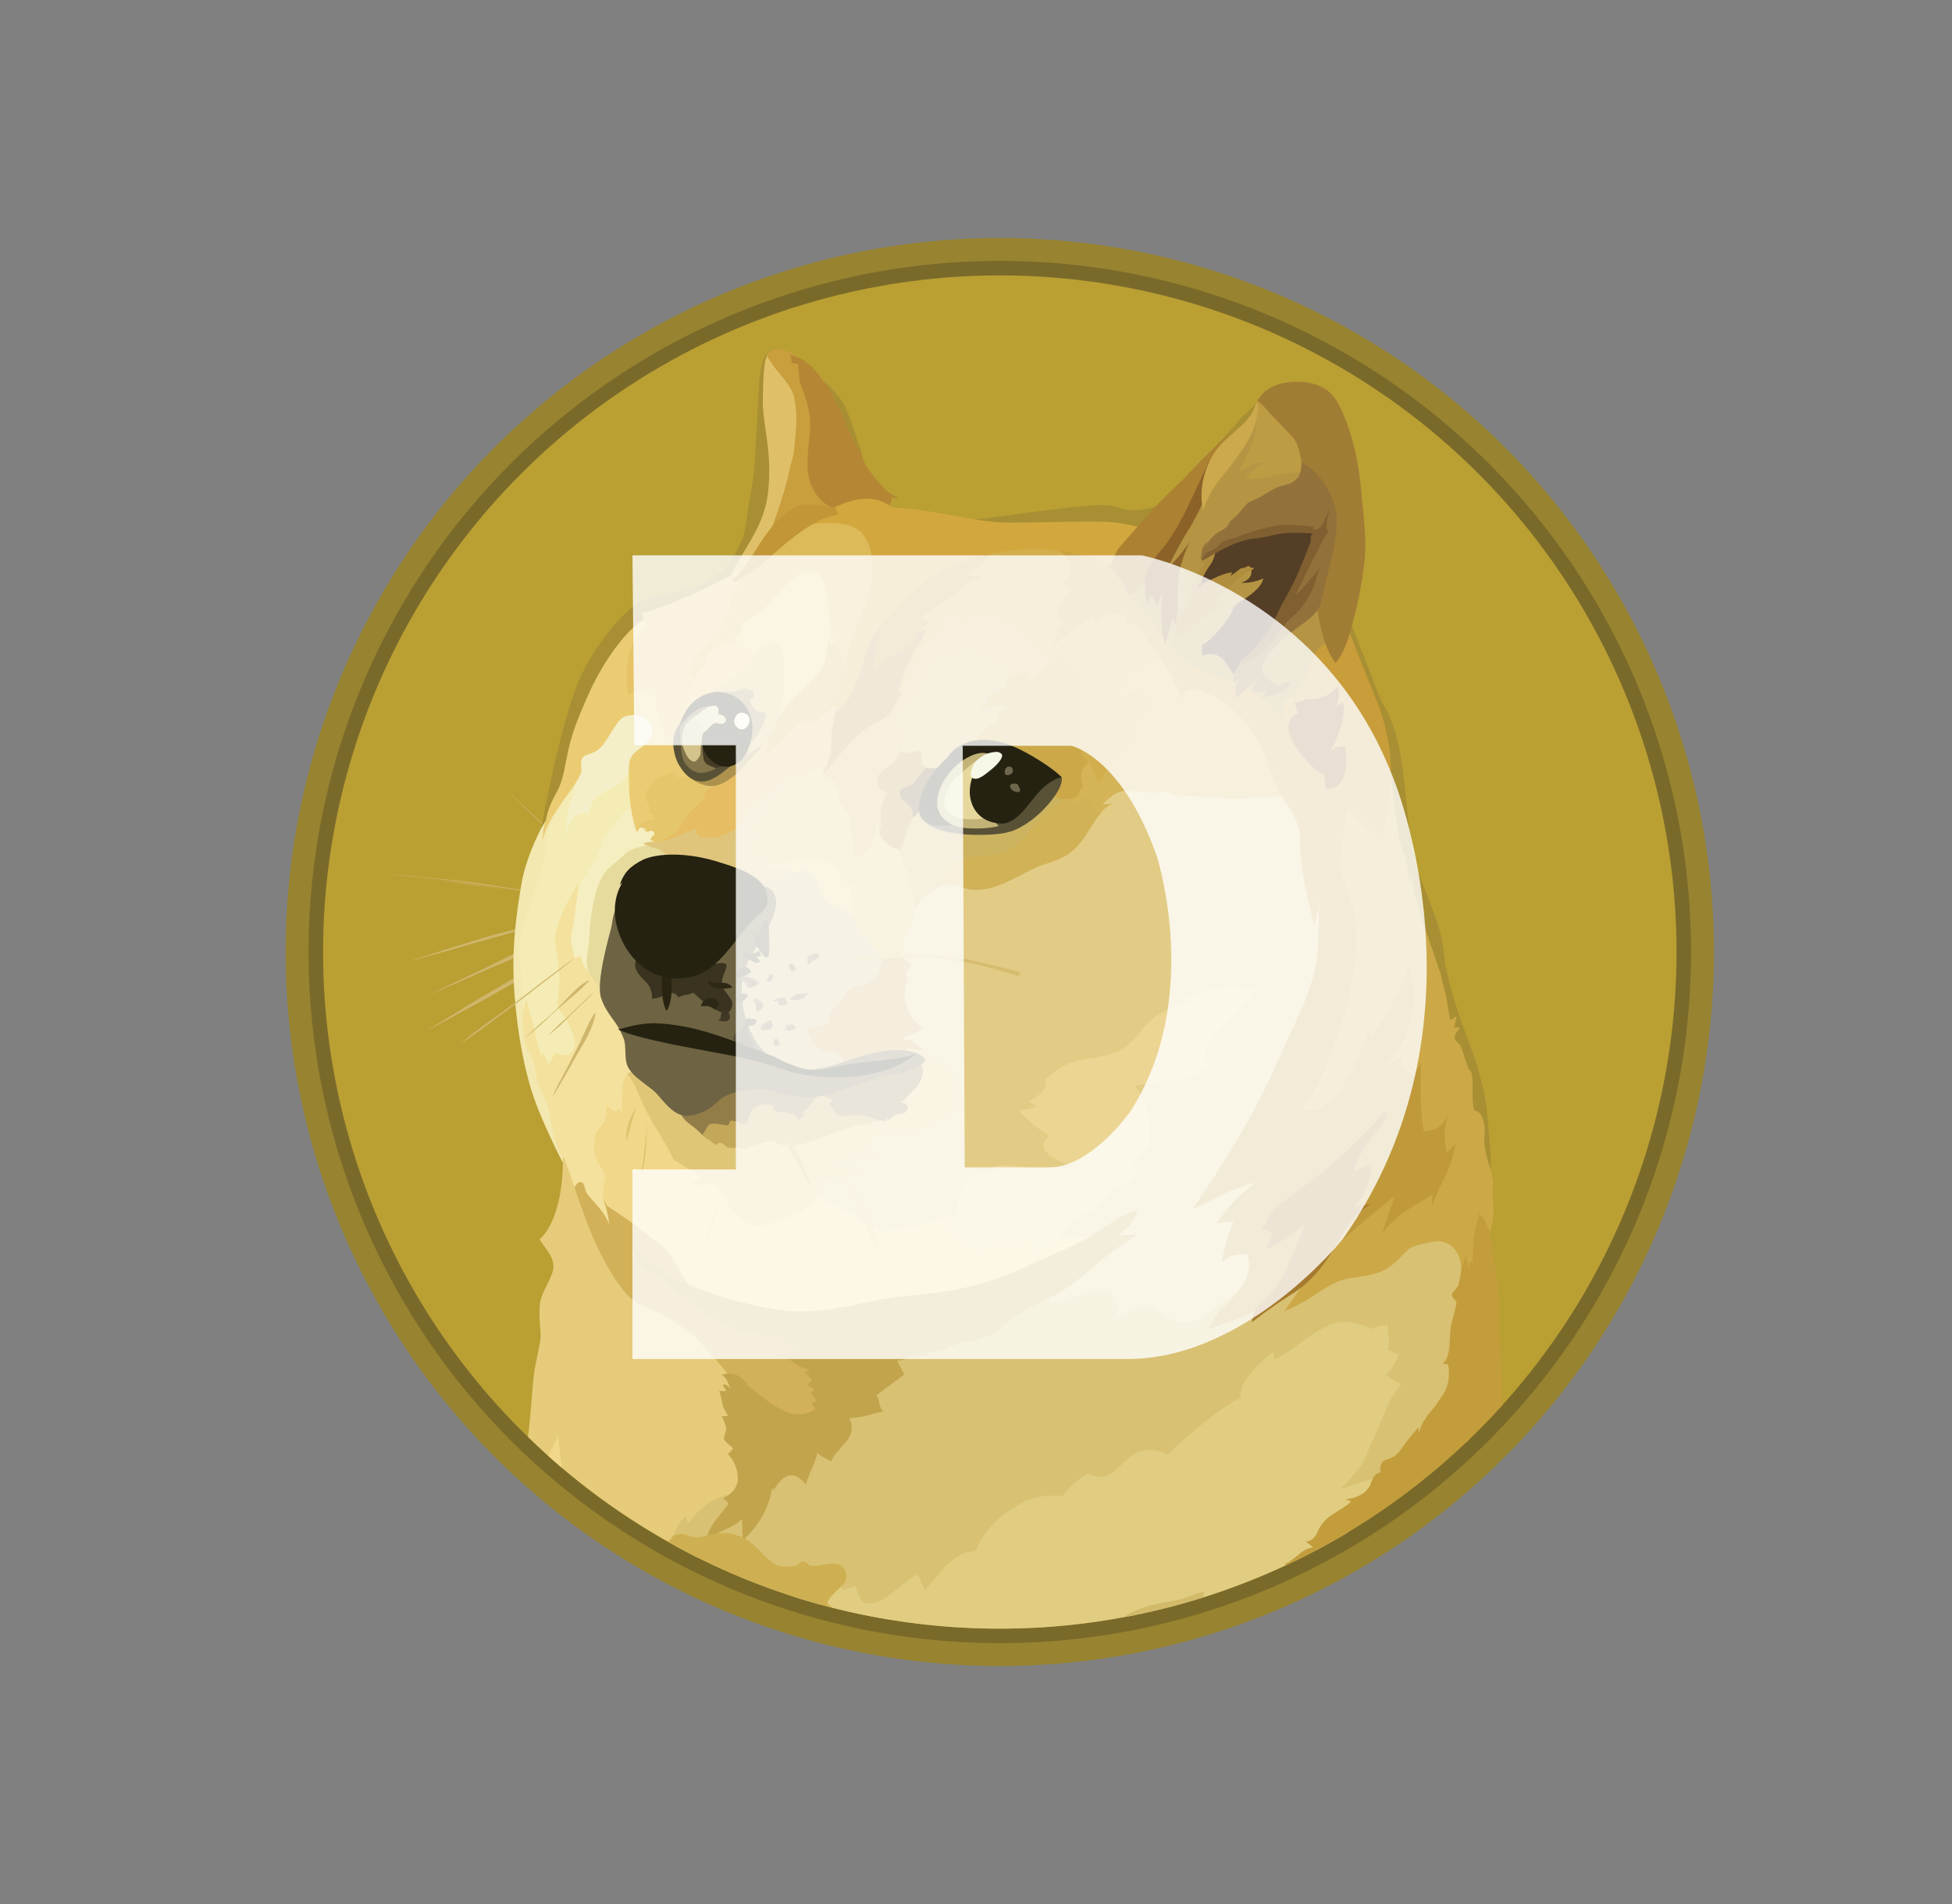 <svg width="41" height="40" viewBox="0 0 41 40" fill="none" xmlns="http://www.w3.org/2000/svg">
<rect x="0" y="0" width="41" height="40" fill="#808080" stroke="none"/>
<circle cx="21" cy="20" r="15" fill="#988430"/>
<circle cx="21" cy="20" r="14.52" fill="#7A6A2A"/>
<circle cx="21" cy="20" r="14.214" fill="#BA9F33"/>
<path fill-rule="evenodd" clip-rule="evenodd" d="M12.559 18.398C12.473 18.321 12.384 18.243 12.301 18.165C12.219 18.088 12.134 18.01 12.049 17.932L11.796 17.692C11.755 17.651 11.711 17.615 11.67 17.573C11.629 17.537 11.58 17.496 11.539 17.459C11.204 17.141 10.867 16.823 10.537 16.505C10.879 16.819 11.214 17.129 11.556 17.447L11.675 17.566C11.716 17.607 11.76 17.644 11.801 17.685L12.054 17.918C12.139 17.996 12.221 18.073 12.306 18.158C12.391 18.243 12.474 18.321 12.559 18.398L12.559 18.398ZM8.112 18.35C8.112 18.35 9.33 18.476 9.925 18.561C10.476 18.639 12.199 18.904 12.199 18.904L8.112 18.35ZM8.112 18.35C8.454 18.38 8.796 18.416 9.139 18.452C9.313 18.469 9.481 18.489 9.648 18.506L9.906 18.535C9.991 18.547 10.073 18.559 10.158 18.571L11.178 18.734L11.687 18.819C11.855 18.848 12.022 18.88 12.197 18.909C12.029 18.892 11.855 18.867 11.687 18.843L11.178 18.77L10.158 18.62C10.073 18.608 9.991 18.59 9.906 18.578L9.648 18.549C9.481 18.532 9.306 18.508 9.139 18.488C8.796 18.447 8.454 18.403 8.112 18.35L8.112 18.35ZM12.078 19.221C12.078 19.221 10.777 19.551 10.338 19.677C9.906 19.796 8.597 20.194 8.597 20.194L12.078 19.221L12.078 19.221Z" fill="#CFB66C"/>
<path fill-rule="evenodd" clip-rule="evenodd" d="M12.078 19.221C11.789 19.306 11.502 19.388 11.209 19.466L10.34 19.699C10.051 19.784 9.764 19.866 9.476 19.951L9.044 20.07C8.901 20.112 8.755 20.148 8.607 20.189C8.75 20.141 8.896 20.092 9.039 20.051L9.471 19.913C9.76 19.823 10.047 19.738 10.335 19.648C10.629 19.575 10.918 19.497 11.211 19.427C11.49 19.357 11.784 19.287 12.078 19.221V19.221ZM8.779 20.995C8.922 20.942 10.573 20.172 10.956 19.993C11.148 19.903 11.707 19.705 11.707 19.705L8.779 20.995Z" fill="#CFB66C"/>
<path fill-rule="evenodd" clip-rule="evenodd" d="M8.779 20.995C8.905 20.947 9.024 20.888 9.145 20.832L9.505 20.665L10.226 20.318C10.466 20.204 10.699 20.078 10.946 19.971C11.073 19.917 11.199 19.874 11.325 19.832L11.517 19.772C11.582 19.755 11.643 19.735 11.709 19.718C11.469 19.832 11.216 19.93 10.976 20.041C10.736 20.16 10.491 20.257 10.243 20.364L9.51 20.687C9.264 20.786 9.024 20.893 8.779 20.995H8.779ZM8.939 21.667C8.939 21.667 10.434 20.791 10.949 20.509C11.218 20.359 12.089 19.927 12.089 19.927L8.939 21.667Z" fill="#CFB66C"/>
<path fill-rule="evenodd" clip-rule="evenodd" d="M8.939 21.668C9.192 21.513 9.449 21.355 9.706 21.195L10.09 20.962C10.221 20.884 10.347 20.811 10.481 20.734C10.612 20.656 10.738 20.578 10.872 20.505C10.935 20.466 11.002 20.432 11.071 20.404L11.275 20.302C11.544 20.171 11.813 20.037 12.097 19.923C11.84 20.086 11.575 20.224 11.311 20.367C11.18 20.44 11.046 20.505 10.915 20.578C10.784 20.651 10.658 20.729 10.524 20.799C10.393 20.877 10.267 20.95 10.134 21.02L9.738 21.236L8.94 21.668H8.939ZM12.078 20.119C12.078 20.119 11.148 20.833 10.847 21.061C10.546 21.289 9.66 21.93 9.66 21.93L12.078 20.119Z" fill="#CFB66C"/>
<path fill-rule="evenodd" clip-rule="evenodd" d="M17.413 25.874L16.937 24.973L17.214 23.847L19.187 23.085L18.347 21.362L18.762 19.621L19.541 18.063L21.949 17.684L23.718 15.998L27.539 16.286L28.289 20.371L26.845 25.515L26.022 28.177L22.687 28.303L21.139 27.231L19.325 26.473L17.413 25.874Z" fill="#E2CC85"/>
<path fill-rule="evenodd" clip-rule="evenodd" d="M23.262 25.845C23.262 25.845 22.801 26.056 22.014 26.007C21.787 25.701 20.192 25.558 20.192 25.558C20.192 25.558 19.993 25.498 19.641 25.643C19.287 25.787 18.952 25.77 18.639 25.847C18.326 25.925 18.015 25.517 17.775 25.432C17.535 25.342 17.216 25.126 17.216 25.126L16.544 25.061L15.195 24.49L13.051 22.355L12.469 23.267L12.289 24.395L12.937 25.733L14.682 27.322L18.085 28.186L20.102 27.592L22.629 26.524L23.262 25.845V25.845Z" fill="#F1D789"/>
<path fill-rule="evenodd" clip-rule="evenodd" d="M11.172 18.296L11.604 16.988L12.119 16.143L13.777 16.005L13.279 17.456L11.893 19.922L12.469 22.124L11.449 22.634L11.136 22.153L10.883 21.051L10.867 19.813L11.172 18.296Z" fill="#F4ECB4"/>
<path fill-rule="evenodd" clip-rule="evenodd" d="M13.031 25.755L12.714 25.311C12.714 25.311 12.629 25.1 12.677 24.915C12.725 24.728 12.718 24.716 12.694 24.646C12.67 24.575 12.466 24.333 12.478 24.124C12.49 23.913 12.461 23.842 12.617 23.675C12.779 23.512 12.731 23.231 12.731 23.231L12.942 23.362L12.99 23.289C12.99 23.289 13.067 23.349 13.067 23.444C13.084 23.313 13.014 22.706 13.174 22.568C13.334 22.43 13.618 23.216 13.618 23.216L13.444 22.075L12.994 20.905L12.196 19.837L12.148 18.66V18.558C12.148 18.558 11.781 19.122 11.679 19.566C11.607 19.872 11.781 20.244 11.745 20.683C11.716 21.12 11.679 21.086 11.786 21.259C11.893 21.432 12.153 21.788 12.051 22.045C11.961 22.266 11.655 22.111 11.655 22.111C11.655 22.111 11.594 22.29 11.512 22.356C11.483 22.249 11.451 22.181 11.393 22.116C11.388 22.157 11.376 22.213 11.376 22.213C11.376 22.213 11.323 22.046 11.269 21.834C11.197 21.553 11.119 21.181 11.048 20.983C11.019 21.097 10.946 21.444 10.946 21.444L10.988 21.978L11.187 22.711L11.379 23.191L11.566 23.778L11.728 24.173L11.859 24.474L11.973 25.151L12.524 25.733L12.818 25.864L13.031 25.755L13.031 25.755Z" fill="#F3E19D"/>
<path fill-rule="evenodd" clip-rule="evenodd" d="M11.461 17.228C11.461 17.228 11.065 17.9 10.951 18.578C10.838 19.255 10.736 19.971 10.807 20.893C10.88 21.823 11.019 22.393 11.13 22.801C11.322 23.478 11.82 24.42 11.82 24.42L11.837 24.384C11.753 24.225 11.686 24.058 11.638 23.886C11.572 23.629 11.548 23.323 11.487 23.184C11.434 23.046 11.344 22.927 11.3 22.757C11.259 22.595 11.252 22.337 11.125 22.146C11.072 22.068 11.006 21.864 10.987 21.66C10.963 21.355 10.999 21.012 10.97 20.731C10.917 20.262 10.88 19.944 10.929 19.699C10.977 19.454 11.23 18.758 11.385 18.204C11.487 17.85 11.426 17.551 11.613 17.243C11.8 16.937 11.914 16.668 11.956 16.481C12.004 16.311 11.46 17.228 11.46 17.228H11.461Z" fill="#F2E8B0"/>
<path fill-rule="evenodd" clip-rule="evenodd" d="M13.338 16.959C13.338 16.959 13.134 17.02 13.037 17.126C12.939 17.228 12.898 17.313 12.767 17.485C12.636 17.658 12.629 17.799 12.522 18.015C12.415 18.226 12.18 18.544 12.15 18.658C12.121 18.772 12.073 19.306 12.012 19.558C11.959 19.811 12.073 20.122 12.073 20.122L12.211 20.092C12.211 20.092 12.211 20.272 12.35 20.393C12.488 20.512 12.512 19.99 12.512 19.99L13.029 18.245L13.808 17.716L13.893 17.289L13.337 16.959H13.338Z" fill="#F5EEC0"/>
<path fill-rule="evenodd" clip-rule="evenodd" d="M13.716 17.75C13.716 17.75 13.349 17.774 13.17 17.905C13.097 17.959 13.068 18.003 12.99 18.068C12.847 18.187 12.701 18.296 12.631 18.452C12.553 18.607 12.468 18.843 12.41 19.287C12.386 19.474 12.386 19.646 12.369 19.797C12.345 20 12.308 20.163 12.328 20.277C12.352 20.51 12.592 20.631 12.616 20.896L13.113 20.643L13.582 18.796L14.577 18.172L14.014 17.541L13.715 17.749L13.716 17.75Z" fill="#E6DB9D"/>
<path fill-rule="evenodd" clip-rule="evenodd" d="M11.091 30.189C11.093 30.17 11.095 30.152 11.097 30.133C11.17 29.509 11.182 29.036 11.235 28.74C11.313 28.32 11.366 28.164 11.354 28.007C11.337 27.755 11.318 27.57 11.342 27.376C11.379 27.119 11.631 26.813 11.624 26.602C11.619 26.434 11.534 26.325 11.461 26.223C11.388 26.121 11.33 26.036 11.33 26.036C11.33 26.036 11.828 25.694 11.823 24.315C11.833 24.318 11.843 24.322 11.852 24.328L12.097 25.024L12.265 25.228L12.908 26.427L13.736 27.23L14.959 28.053L15.726 28.888L15.803 31.114L14.801 32.415L14.637 32.712C13.333 32.057 12.137 31.206 11.091 30.188L11.091 30.189Z" fill="#E5CB7A"/>
<path fill-rule="evenodd" clip-rule="evenodd" d="M14.153 32.318C14.153 32.318 14.17 32.041 14.398 31.862C14.435 31.922 14.459 31.981 14.451 32.024C14.493 31.951 14.782 31.485 15.435 31.364C16.087 31.245 16.245 30.769 16.245 30.769L17.631 29.51L19.216 28.051L21.143 27.374L22.044 27.153C22.044 27.153 22.061 27.218 22.027 27.364C22.194 27.352 22.566 27.267 22.951 27.131C23.107 27.07 23.253 27.046 23.33 27.126C23.444 27.233 23.461 27.485 23.468 27.636C23.655 27.595 23.871 27.415 24.044 27.432C24.321 27.461 24.566 27.786 24.848 27.786C25.219 27.786 25.387 27.558 25.647 27.379C25.802 27.272 26.025 27.139 26.151 27.049C26.452 26.828 29.637 25.854 29.637 25.854L30.753 25.927L30.933 27.126L30.837 30.261C30.825 30.272 30.813 30.284 30.801 30.295L25.725 32.946L18.688 34.025C17.112 33.768 15.591 33.244 14.189 32.478L14.153 32.318L14.153 32.318Z" fill="#D8C173"/>
<path fill-rule="evenodd" clip-rule="evenodd" d="M11.518 30.587C11.618 30.378 11.707 30.203 11.723 30.141C11.736 30.267 11.759 30.544 11.805 30.838C11.708 30.755 11.612 30.672 11.518 30.587V30.587Z" fill="#F1D789"/>
<path fill-rule="evenodd" clip-rule="evenodd" d="M16.658 33.537L17.568 33.284L17.646 33.308C17.646 33.308 17.687 33.333 17.687 33.415C17.801 33.35 17.898 33.362 17.968 33.318C18.005 33.396 18.041 33.653 18.201 33.684C18.369 33.721 18.549 33.612 18.731 33.473C18.91 33.33 19.115 33.151 19.269 33.078C19.326 33.182 19.376 33.29 19.42 33.401C19.624 33.238 19.978 32.578 20.483 32.59C20.629 32.245 20.873 31.951 21.184 31.743C21.652 31.425 21.946 31.401 22.313 31.43C22.458 31.241 22.638 31.08 22.842 30.956C22.902 30.981 23.07 31.083 23.279 30.985C23.49 30.889 23.728 30.512 24.041 30.464C24.21 30.441 24.381 30.477 24.526 30.566C24.526 30.566 25.438 29.66 26.068 29.359C26.043 29.286 25.995 29.012 26.733 28.405C26.774 28.442 26.745 28.544 26.774 28.549C26.786 28.549 26.966 28.472 27.194 28.297C27.475 28.086 27.812 27.865 28.016 27.804C28.4 27.69 28.808 27.923 28.808 27.923C28.842 27.899 28.881 27.881 28.922 27.87C29.019 27.853 29.089 27.84 29.143 27.822C29.138 27.948 29.208 28.164 29.143 28.351C29.219 28.393 29.299 28.428 29.383 28.453C29.341 28.542 29.252 28.771 29.101 28.88C29.227 28.941 29.244 29.011 29.424 29.072C29.351 29.174 29.232 29.349 29.179 29.456C29.125 29.57 28.933 30.043 28.849 30.223C28.759 30.402 28.637 30.733 28.579 30.799C28.521 30.865 28.31 31.146 28.147 31.284C28.291 31.231 28.88 31.051 29.13 30.983C29.056 31.092 28.679 31.652 28.316 32.19C24.804 34.295 20.557 34.786 16.657 33.539L16.658 33.537Z" fill="#E0CD81"/>
<path fill-rule="evenodd" clip-rule="evenodd" d="M13.776 17.684C13.776 17.684 13.565 17.684 13.524 17.714C13.482 17.743 13.735 17.803 13.812 17.833C13.89 17.862 14.058 17.995 14.101 18.102C14.143 18.204 15.618 18.799 15.618 18.799L16.662 18.745L17.022 18.248L16.337 17.648L16.817 16.233L16.181 16.335L14.652 17.247L13.885 17.541L13.776 17.684Z" fill="#DFC57C"/>
<path fill-rule="evenodd" clip-rule="evenodd" d="M16.068 18.153C16.099 18.203 16.154 18.232 16.212 18.23C16.428 18.23 16.627 18.284 16.709 18.393C16.848 18.568 17.231 19.126 17.231 19.126L18.149 19.456L18.208 18.376L17.206 17.679L16.065 18.099V18.153H16.067L16.068 18.153Z" fill="#E5CC7C"/>
<path fill-rule="evenodd" clip-rule="evenodd" d="M15.888 18.553C15.888 18.553 16.055 18.566 16.267 18.488C16.478 18.41 16.825 18.243 16.975 18.308C17.186 18.398 17.143 18.68 17.371 18.932C17.509 19.088 17.762 19.083 17.905 19.25C18.048 19.418 18.541 19.34 18.541 19.34L18.728 20.348L17.978 21.309L17.733 22.504H16.718L15.792 22.136L15.336 21.032L15.564 19.916L15.888 18.553Z" fill="#D2C281"/>
<path fill-rule="evenodd" clip-rule="evenodd" d="M17.85 18.602C17.875 18.61 17.901 18.614 17.927 18.614C17.898 18.638 17.837 18.692 17.862 18.83C17.886 18.968 17.963 19.143 17.898 19.25C17.95 19.307 17.989 19.375 18.012 19.449C18.053 19.568 18.066 19.677 18.335 19.694C18.296 19.718 18.26 19.747 18.228 19.779C18.228 19.779 18.415 19.942 18.51 20.092C18.607 20.088 18.864 20.008 18.864 20.008L18.917 20.044L19.032 19.997C19.032 19.997 18.925 19.955 19.002 19.696C19.075 19.467 19.141 19.48 19.146 19.463C19.152 19.446 19.2 19.205 19.2 19.108C19.236 18.982 19.265 18.599 19.265 18.599L19.188 17.752L18.751 17.487L18.396 17.144L18.061 17.775L17.84 17.995L17.823 18.541L17.85 18.602Z" fill="#E2C270"/>
<path fill-rule="evenodd" clip-rule="evenodd" d="M18.901 17.893C18.901 17.893 18.978 18.114 19.007 18.284C19.018 18.251 19.023 18.217 19.024 18.182C19.024 18.182 19.085 18.517 19.097 18.656C19.121 18.651 19.145 18.643 19.15 18.668C19.156 18.692 19.211 18.961 19.198 19.112C19.299 18.945 19.439 18.805 19.606 18.704C19.703 18.643 19.817 18.578 19.936 18.573C20.123 18.568 20.259 18.692 20.482 18.692C21.021 18.692 21.509 18.296 21.868 18.175C22.133 18.085 22.361 18.02 22.521 17.874C22.599 17.808 22.737 17.663 22.863 17.447C23.031 17.159 23.206 16.908 23.381 16.876C23.301 16.891 23.221 16.897 23.14 16.893C23.14 16.893 23.194 16.84 23.285 16.767C23.375 16.694 23.484 16.605 23.639 16.605C23.916 16.605 24.054 16.646 24.209 16.646C24.364 16.641 24.454 16.605 24.454 16.605C24.454 16.605 24.617 16.719 24.983 16.719C25.35 16.724 25.595 16.755 25.787 16.772C25.979 16.789 26.622 16.719 26.806 16.724C26.927 16.729 27.045 16.758 27.154 16.809L26.559 15.081L24.422 13.214L23.151 14.114L21.194 16.071L19.301 16.772L18.905 17.216V17.893H18.901Z" fill="#CCB360"/>
<path fill-rule="evenodd" clip-rule="evenodd" d="M23.148 16.903C23.148 16.903 23.202 16.85 23.291 16.777C23.381 16.704 23.49 16.614 23.646 16.614C23.922 16.614 24.061 16.655 24.216 16.655C24.371 16.651 24.461 16.614 24.461 16.614C24.461 16.614 24.624 16.728 24.99 16.728C25.357 16.733 25.602 16.764 25.794 16.781C25.986 16.798 26.629 16.728 26.813 16.733C26.933 16.738 27.051 16.767 27.16 16.818L26.891 16.039L26.578 15.444L25.684 14.466C25.684 14.466 24.613 13.835 24.604 13.83C24.599 13.826 24.233 13.729 24.233 13.729L23.262 14.316L22.381 16.595L22.364 17.075L22.934 17.345C23.078 17.105 23.235 16.913 23.384 16.888C23.25 16.903 23.148 16.903 23.148 16.903L23.148 16.903Z" fill="#D5B457"/>
<path fill-rule="evenodd" clip-rule="evenodd" d="M23.136 17.066C23.051 17.07 22.981 17.054 22.961 16.993C22.888 16.789 22.83 16.76 22.769 16.76C22.708 16.76 22.626 16.891 22.577 16.903C22.528 16.915 22.471 16.753 22.471 16.753L22.417 16.728C22.417 16.728 22.104 16.932 21.883 17.172C21.662 17.413 21.301 17.821 21.138 17.893C20.976 17.966 20.417 17.99 20.226 18.032C20.035 18.073 19.823 18.211 19.794 18.243C19.765 18.274 19.879 18.308 19.896 18.34C19.913 18.369 19.709 18.357 19.692 18.388C19.68 18.412 19.74 18.55 19.77 18.621C19.822 18.595 19.879 18.581 19.937 18.579C20.124 18.575 20.26 18.698 20.483 18.698C21.022 18.698 21.51 18.303 21.869 18.181C22.134 18.092 22.362 18.026 22.522 17.88C22.6 17.815 22.738 17.669 22.864 17.453C22.957 17.305 23.047 17.167 23.136 17.065L23.136 17.066Z" fill="#D2B257"/>
<path fill-rule="evenodd" clip-rule="evenodd" d="M15.408 29.078C15.408 29.078 15.36 28.898 14.915 28.434C14.789 28.303 14.711 28.195 14.626 28.117C14.415 27.917 14.291 27.864 14.141 27.75C13.811 27.505 13.452 27.505 13.175 27.204C12.898 26.903 12.576 26.328 12.352 25.74C12.131 25.153 12.07 24.966 12.07 24.949C12.07 24.932 12.131 24.818 12.209 24.835C12.286 24.852 12.286 25.002 12.306 25.039C12.345 25.098 12.389 25.154 12.437 25.206C12.551 25.337 12.714 25.494 12.796 25.728C12.779 25.529 12.711 25.308 12.711 25.308C12.711 25.308 13.138 25.578 13.502 25.859C13.869 26.141 14.019 26.238 14.126 26.417C14.233 26.597 14.486 27.07 14.606 27.209C14.727 27.347 16.382 27.869 16.382 27.869L17.17 28.456L17.561 29.313L17.255 29.793L16.667 29.919L15.713 29.492L15.408 29.078V29.078Z" fill="#D2B159"/>
<path fill-rule="evenodd" clip-rule="evenodd" d="M13.289 26.126C13.289 26.126 13.488 26.444 13.973 26.745C14.41 27.01 15.102 27.25 15.719 27.393C16.073 27.478 16.427 27.544 16.745 27.549C17.602 27.561 18.192 27.316 18.922 27.236C19.318 27.194 19.803 27.163 20.308 27.044C20.956 26.888 21.34 26.713 21.862 26.468C22.24 26.293 22.587 26.162 22.869 25.994C23.265 25.761 23.553 25.502 23.889 25.424C23.847 25.538 23.803 25.742 23.474 25.953C23.648 25.948 23.889 25.936 23.889 25.936C23.889 25.936 23.655 26.075 23.245 26.385C22.993 26.577 22.658 26.902 22.316 27.118C22.095 27.257 21.854 27.358 21.697 27.441C21.313 27.652 21.158 27.759 20.905 28.017C20.995 28.012 21.003 28.017 21.003 28.017C21.003 28.017 20.684 28.058 20.456 28.18C20.409 28.18 20.325 28.163 20.18 28.204C20.066 28.24 19.915 28.323 19.76 28.366C19.539 28.432 19.466 28.403 19.466 28.403L19.503 28.476C19.503 28.476 19.215 28.471 19.119 28.481C19.136 28.485 19.131 28.493 19.131 28.493C19.114 28.495 19.098 28.501 19.083 28.51C19.037 28.54 18.986 28.562 18.932 28.575C18.903 28.58 18.879 28.58 18.842 28.587C18.855 28.616 18.949 28.779 18.993 28.875C18.957 28.9 18.41 29.312 18.41 29.312C18.427 29.339 18.441 29.367 18.452 29.397C18.469 29.451 18.476 29.528 18.493 29.565C18.534 29.637 18.558 29.649 18.558 29.649C18.558 29.649 18.493 29.662 18.379 29.691C18.282 29.715 18.163 29.756 17.995 29.781C17.943 29.787 17.891 29.791 17.839 29.793C17.864 29.846 17.97 30.05 17.774 30.285C17.577 30.521 17.517 30.555 17.456 30.705C17.425 30.682 17.393 30.662 17.359 30.645C17.293 30.615 17.203 30.572 17.172 30.514C17.154 30.591 17.129 30.668 17.099 30.742C17.038 30.904 16.949 31.065 16.932 31.186C16.866 31.113 16.745 30.97 16.577 30.999C16.41 31.028 16.276 31.256 16.247 31.322C16.247 31.281 16.218 31.249 16.211 31.297C16.206 31.351 16.114 31.909 15.599 32.361C15.594 32.246 15.594 31.994 15.582 31.912C15.534 31.96 15.476 32.031 15.126 32.181C14.784 32.331 14.838 32.482 14.838 32.482C14.838 32.482 14.809 32.242 14.993 31.989C15.18 31.737 15.294 31.618 15.294 31.599C15.291 31.579 15.283 31.56 15.27 31.545C15.246 31.521 15.197 31.492 15.197 31.472C15.226 31.46 15.515 31.322 15.498 31.035C15.481 30.778 15.372 30.645 15.294 30.55C15.282 30.538 15.409 30.448 15.391 30.419C15.379 30.402 15.224 30.288 15.204 30.227C15.209 30.191 15.217 30.155 15.229 30.12C15.246 30.067 15.258 30.03 15.253 29.994C15.241 29.933 15.175 29.766 15.156 29.749C15.173 29.754 15.294 29.749 15.294 29.749C15.294 29.749 15.197 29.593 15.18 29.521C15.163 29.448 15.127 29.256 15.107 29.22C15.149 29.225 15.251 29.232 15.251 29.22C15.255 29.183 15.161 29.123 15.203 29.076C15.232 29.081 15.287 29.105 15.341 29.173C15.312 29.095 15.263 28.945 15.161 28.884C15.209 28.867 15.372 28.823 15.515 28.908C15.659 28.993 15.707 29.112 15.707 29.112C15.707 29.112 15.793 29.178 15.924 29.275C16.074 29.394 16.266 29.563 16.572 29.683C16.637 29.719 16.805 29.719 16.926 29.695C16.979 29.682 17.03 29.662 17.076 29.634C17.093 29.624 17.111 29.616 17.13 29.61C17.104 29.557 17.074 29.507 17.04 29.459C17.081 29.459 17.13 29.464 17.13 29.464C17.13 29.464 17.159 29.398 17.028 29.272C17.057 29.243 17.094 29.224 17.094 29.175C17.052 29.17 16.98 29.11 16.963 29.085C16.987 29.068 17.023 29.012 17.064 28.995C17.028 28.966 16.938 28.845 16.897 28.833C16.936 28.818 16.975 28.8 17.011 28.779C17.011 28.779 16.807 28.726 16.742 28.682C16.676 28.634 16.579 28.551 16.521 28.527C16.46 28.503 16.353 28.491 16.31 28.442C16.351 28.454 16.416 28.442 16.465 28.442C16.501 28.442 16.518 28.447 16.53 28.447C16.526 28.43 16.526 28.393 16.62 28.381C16.666 28.375 16.71 28.361 16.751 28.34C16.751 28.34 16.662 28.335 16.559 28.238C16.457 28.141 16.372 28.063 16.314 28.051C16.254 28.039 16.14 28.093 16.069 28.088C15.972 28.076 15.931 28.027 15.931 28.027C15.931 28.027 15.608 28.056 14.892 27.619C14.273 27.241 14.004 26.906 14.004 26.906C13.946 26.885 13.89 26.859 13.836 26.828C13.603 26.707 13.28 26.454 13.29 26.124L13.289 26.126Z" fill="#C2A44D"/>
<path fill-rule="evenodd" clip-rule="evenodd" d="M22.218 11.558C22.275 11.576 22.325 11.61 22.362 11.655C22.477 11.786 22.549 12.034 22.29 12.299C22.392 12.335 22.434 12.347 22.523 12.335C22.433 12.442 22.229 12.67 22.217 12.869C22.205 13.031 22.307 13.08 22.307 13.08C22.307 13.08 22.151 13.26 22.144 13.56C22.217 13.477 22.298 13.401 22.384 13.332C22.564 13.189 22.811 13.026 22.979 12.924C22.977 12.967 22.982 13.01 22.996 13.05C22.996 13.05 23.309 12.793 23.572 12.907C23.691 12.961 23.637 13.128 23.637 13.128C23.637 13.128 23.8 13.067 23.914 13.181C24.028 13.296 24.189 13.59 24.272 13.704C24.308 13.757 24.403 13.859 24.5 14.017C24.633 14.238 24.743 14.471 24.83 14.713C24.835 14.587 24.867 14.391 25.226 14.514C25.585 14.641 25.993 14.905 26.335 15.427C26.677 15.948 26.762 16.536 26.934 16.76C27.109 16.976 27.289 17.335 27.301 17.486C27.313 17.636 27.247 18.122 27.607 19.435C27.709 19.027 27.864 18.122 27.864 18.122L27.949 17.323L28.046 14.852L25.466 12.709L23.449 11.245L22.136 11.371L22.218 11.558L22.218 11.558Z" fill="#CAA13E"/>
<path fill-rule="evenodd" clip-rule="evenodd" d="M27.012 15.236C27.012 15.236 26.976 14.995 26.369 14.588C25.762 14.185 25.289 14.185 24.852 13.842C24.517 13.573 24.168 12.954 23.94 12.75C23.719 12.549 23.683 11.966 23.683 11.966L24.428 11.342L25.536 9.74L26.473 8.709L26.922 9.333L27.546 10.066L27.893 11.537L28.019 13.69L27.011 15.236L27.012 15.236Z" fill="#B59544"/>
<path fill-rule="evenodd" clip-rule="evenodd" d="M27.762 17.816C27.781 17.49 27.74 17.162 27.643 16.85C27.483 16.352 27.134 15.469 26.971 15.138C26.906 14.772 26.954 14.742 27.025 14.701C27.095 14.66 27.36 14.509 27.505 13.98C27.65 13.452 28.099 13.434 28.099 13.434L28.376 13.23L28.796 14.281L29.163 15.23L29.276 15.956L29.361 16.575L29.163 17.883L28.18 18.772L27.762 17.816H27.762Z" fill="#C89D3A"/>
<path fill-rule="evenodd" clip-rule="evenodd" d="M14.046 32.398V32.371C14.067 32.358 14.085 32.342 14.1 32.323C14.117 32.299 14.129 32.27 14.141 32.263C14.165 32.251 14.279 32.215 14.34 32.226C14.4 32.238 14.561 32.304 14.646 32.299C14.82 32.294 15.024 32.161 15.347 32.221C15.833 32.311 15.947 32.641 16.228 32.828C16.42 32.959 16.619 32.901 16.648 32.901H16.714C16.726 32.901 16.816 32.799 16.864 32.804C16.961 32.809 16.971 32.889 17.032 32.894C17.175 32.911 17.451 32.821 17.59 32.857C17.673 32.883 17.738 32.949 17.765 33.032C17.794 33.122 17.77 33.236 17.699 33.301C17.549 33.44 17.405 33.571 17.376 33.685C17.413 33.714 17.449 33.744 17.483 33.776C16.282 33.47 15.127 33.007 14.046 32.4V32.398Z" fill="#CEB052"/>
<path fill-rule="evenodd" clip-rule="evenodd" d="M26.971 27.549C26.971 27.549 27.349 27.044 27.481 26.794C27.612 26.536 27.066 23.272 27.066 23.272L28.163 19.677L28.133 18.508C28.133 18.508 28.187 17.427 28.313 16.959C28.464 17.228 28.932 17.554 29.034 17.726C29.082 17.396 29.245 16.699 29.221 15.957C29.311 16.095 29.527 17.486 29.527 17.486L29.743 18.422L30.024 19.418L30.337 20.469L30.524 21.195L30.631 21.369L30.721 21.675L30.806 22.005L31.051 22.779L31.195 23.415L31.309 24.568C31.334 24.657 31.352 24.747 31.363 24.838C31.367 24.964 31.346 25.037 31.346 25.059C31.346 25.081 31.387 25.335 31.37 25.527C31.346 25.719 31.346 25.869 31.195 26.007C31.044 26.145 30.95 26.968 30.95 26.968L30.68 26.789C30.68 26.789 30.734 26.543 30.608 26.32C30.481 26.097 30.236 26.051 30.098 26.087C29.96 26.116 29.683 26.16 29.593 26.238C29.508 26.315 29.299 26.556 29.108 26.665C28.868 26.809 28.477 26.82 28.268 26.869C28.057 26.917 27.824 27.061 27.578 27.228C27.386 27.352 27.183 27.459 26.972 27.548L26.971 27.549Z" fill="#CCA847"/>
<path fill-rule="evenodd" clip-rule="evenodd" d="M26.971 32.852C26.971 32.852 26.987 32.862 27.018 32.879C28.742 32.072 30.287 30.926 31.562 29.511C31.548 29.02 31.53 28.517 31.51 28.33C31.469 27.934 31.498 27.532 31.486 27.299C31.474 27.066 31.343 26.117 31.282 25.871C31.216 25.626 31.09 25.505 31.071 25.505C31.054 25.51 30.952 25.966 30.952 26.081C30.952 26.196 30.927 26.472 30.927 26.542C30.91 26.537 30.903 26.494 30.903 26.477C30.879 26.537 30.85 26.644 30.837 26.656C30.825 26.668 30.855 26.554 30.837 26.53C30.821 26.506 30.79 26.518 30.796 26.457C30.799 26.421 30.805 26.386 30.813 26.351C30.813 26.351 30.74 26.457 30.687 26.729C30.634 26.998 30.634 27.006 30.614 27.03C30.597 27.059 30.5 27.156 30.495 27.193C30.491 27.258 30.585 27.324 30.592 27.36C30.597 27.421 30.508 27.702 30.478 27.84C30.449 27.978 30.461 28.248 30.43 28.386C30.406 28.512 30.382 28.585 30.299 28.639C30.36 28.651 30.418 28.668 30.418 28.668C30.418 28.668 30.503 29.027 30.287 29.333C30.209 29.439 30.19 29.488 30.108 29.585C29.945 29.765 29.819 29.969 29.806 30.102C29.798 30.063 29.792 30.023 29.79 29.983C29.79 29.983 29.537 30.277 29.43 30.444C29.292 30.66 29.1 30.648 29.046 30.702C28.992 30.755 28.981 30.852 28.998 30.93C28.95 30.942 28.86 30.959 28.799 31.146C28.77 31.243 28.697 31.338 28.583 31.403C28.469 31.468 28.331 31.488 28.26 31.505C28.321 31.522 28.345 31.522 28.375 31.541C28.338 31.602 28.171 31.697 27.984 31.818C27.797 31.932 27.707 32.1 27.661 32.209C27.613 32.311 27.542 32.376 27.428 32.389C27.476 32.418 27.547 32.486 27.583 32.507C27.53 32.52 27.439 32.52 27.277 32.658C27.108 32.799 27.049 32.84 26.972 32.852L26.971 32.852Z" fill="#C39D3C"/>
<path fill-rule="evenodd" clip-rule="evenodd" d="M23.594 33.977C23.686 33.912 23.787 33.858 23.893 33.818C24.272 33.668 24.672 33.639 24.83 33.59C24.981 33.542 25.099 33.476 25.286 33.44C25.281 33.482 25.277 33.522 25.273 33.56C24.722 33.733 24.161 33.872 23.593 33.977H23.594Z" fill="#D2BA6B"/>
<path fill-rule="evenodd" clip-rule="evenodd" d="M30.576 24.02C30.576 24.02 30.498 24.439 30.36 24.704C30.221 24.969 30.072 25.335 30.072 25.335C30.073 25.253 30.083 25.17 30.101 25.09C29.926 25.192 29.502 25.437 29.381 25.546C29.267 25.648 29.075 25.828 29.027 25.913C29.141 25.578 29.26 25.277 29.279 25.138C29.104 25.265 28.289 25.937 27.864 26.381L26.541 27.451C26.389 27.534 26.231 27.608 26.07 27.672C25.842 27.769 25.573 27.852 25.374 27.929C25.427 27.786 25.512 27.66 25.631 27.538C25.757 27.419 26.136 27.009 26.194 26.818C26.248 26.619 26.26 26.5 26.189 26.333C26.124 26.35 25.973 26.357 25.872 26.386C25.77 26.416 25.66 26.525 25.66 26.525C25.66 26.525 25.738 26.081 25.905 25.661C25.779 25.665 25.563 25.702 25.563 25.702C25.563 25.702 25.864 25.197 26.379 24.845C26.221 24.879 26.067 24.927 25.918 24.988C25.617 25.114 25.287 25.301 25.042 25.403C25.18 25.211 26.151 23.826 26.729 22.534C27.305 21.245 27.52 20.915 27.646 20.224C27.712 19.881 27.694 19.376 27.712 18.923C27.729 18.474 27.784 18.071 27.748 17.801C27.898 17.988 28.462 18.515 28.481 19.692C28.498 20.869 27.942 22.459 27.352 23.316C27.496 23.357 27.87 23.406 28.253 22.74C28.636 22.074 28.632 21.888 28.77 21.611C28.787 21.75 28.782 21.798 28.782 21.798C28.782 21.798 29.34 21.121 29.605 20.269C29.658 20.636 29.816 20.958 29.568 21.631C29.348 22.237 29.059 22.386 29.059 22.386C29.059 22.386 29.202 22.361 29.413 22.235C29.45 22.325 29.442 22.427 29.503 22.463C29.564 22.499 29.646 22.56 29.658 22.619C29.724 22.521 29.826 22.398 29.857 22.305C29.833 22.497 29.816 23.337 29.905 23.764C30.092 23.747 30.284 23.735 30.415 23.398C30.325 23.728 30.325 23.927 30.386 24.208C30.486 24.14 30.575 24.019 30.575 24.019L30.576 24.02Z" fill="#C0993A"/>
<path fill-rule="evenodd" clip-rule="evenodd" d="M24.27 10.641C24.27 10.641 24.083 10.718 23.765 10.718C23.488 10.718 23.566 10.612 23.134 10.612C22.469 10.612 20.146 10.996 19.738 10.99C19.473 10.985 20.631 11.104 20.631 11.104L23.59 11.146L24.184 11.098L24.405 10.648L24.27 10.641Z" fill="#A88F33"/>
<path fill-rule="evenodd" clip-rule="evenodd" d="M16.597 16.425C16.597 16.425 16.218 16.714 16.058 16.934C15.898 17.155 15.813 17.301 15.631 17.481C15.674 17.482 15.716 17.477 15.757 17.464C15.757 17.464 15.757 17.512 15.728 17.524C15.779 17.519 15.83 17.536 15.866 17.572C15.813 17.601 15.667 17.747 15.781 17.919C15.866 18.05 16.046 18.062 16.046 18.062C16.046 18.062 16.005 18.182 16.177 18.169C16.548 18.152 16.963 17.99 17.155 18.031C17.347 18.079 17.456 18.097 17.592 18.332C17.736 18.565 17.861 18.602 17.861 18.602C17.861 18.602 17.947 18.385 17.927 18.063C17.997 17.889 18.035 17.704 18.041 17.517L17.915 16.587L17.364 15.89L16.651 16.286L16.597 16.424V16.425Z" fill="#E3C571"/>
<path fill-rule="evenodd" clip-rule="evenodd" d="M17.274 16.287C17.274 16.287 17.328 16.413 17.551 16.425C17.527 16.478 17.527 16.485 17.534 16.527C17.539 16.568 17.546 16.629 17.546 16.629C17.571 16.617 17.593 16.6 17.612 16.581C17.624 16.634 17.6 16.719 17.612 16.78C17.619 16.817 17.631 16.852 17.648 16.886C17.652 16.878 17.656 16.87 17.66 16.862C17.665 16.85 17.708 16.993 17.828 17.102C17.828 17.085 17.832 17.069 17.84 17.054C17.842 17.085 17.852 17.114 17.869 17.139C17.86 17.135 17.852 17.129 17.845 17.122C17.845 17.122 17.857 17.506 17.922 17.705C17.933 17.692 17.943 17.678 17.951 17.663C17.951 17.651 17.947 17.77 17.934 17.855C17.918 17.94 17.93 18.059 17.93 18.059C17.973 18.025 18.021 17.996 18.073 17.974C18.145 17.945 18.265 17.855 18.337 17.656C18.38 17.544 18.412 17.427 18.434 17.309C18.458 17.354 18.474 17.403 18.483 17.453C18.487 17.514 18.602 17.482 18.602 17.482L18.626 17.218L18.77 16.618L18.901 16.247L19.532 15.264L20.672 14.386L21.667 14.614L22.507 13.473L21.06 12.604L19.691 12.747L18.449 14.468L17.454 16.029L17.274 16.286L17.274 16.287Z" fill="#D8B65B"/>
<path fill-rule="evenodd" clip-rule="evenodd" d="M24.444 13.796C24.444 13.796 24.359 13.813 24.114 13.94C23.869 14.067 23.699 14.107 23.604 14.294C23.51 14.481 23.502 14.629 23.502 14.629C23.502 14.629 23.67 14.557 23.767 14.532C23.869 14.508 23.983 14.515 23.971 14.557C23.959 14.585 23.943 14.611 23.923 14.634C23.923 14.634 24.115 14.629 24.11 14.724C24.105 14.819 24.073 14.923 24.037 14.969C24.001 15.017 23.85 15.088 23.833 15.144C23.792 15.258 23.85 15.263 23.828 15.355C23.811 15.445 23.731 15.62 23.469 15.925C23.2 16.232 23.085 16.448 23.085 16.448C23.085 16.448 22.954 16.202 22.886 15.991C22.838 16.015 22.58 16.159 22.58 16.159L21.983 14.079L21.995 13.94C21.995 13.94 22.049 13.875 22.061 13.753C21.971 13.724 21.959 13.7 21.84 13.586C21.721 13.472 21.624 13.333 21.425 13.239C21.396 13.185 21.359 13.113 21.214 13.083C21.068 13.054 20.981 13.03 20.981 13.03C20.981 13.03 21.058 13.001 21.095 12.94C21.005 12.952 20.932 12.981 20.736 12.977C20.537 12.972 20.515 12.964 20.406 12.981C20.297 12.998 20.166 13.047 20.117 12.88C20.063 12.838 19.949 12.875 19.852 13.018C19.755 13.161 19.721 13.275 19.534 13.331C19.521 13.413 19.492 13.492 19.449 13.564C19.396 13.654 19.311 13.743 19.197 13.877C19.017 14.088 19.046 14.435 18.76 14.7C18.471 14.964 18.808 13.967 18.808 13.967L19.269 12.863L20.582 11.579L22.621 11.44L22.82 12.496L23.815 12.839L24.444 13.797L24.444 13.796Z" fill="#D3AE4D"/>
<path fill-rule="evenodd" clip-rule="evenodd" d="M24.767 14.029L23.91 12.794L23.311 12.332C23.311 12.332 22.884 11.546 22.854 11.522C22.83 11.505 22.427 11.461 22.17 11.444L22.218 11.563C22.274 11.582 22.324 11.615 22.362 11.66C22.476 11.791 22.549 12.039 22.289 12.303C22.391 12.34 22.433 12.351 22.522 12.34C22.432 12.447 22.229 12.675 22.216 12.874C22.204 13.037 22.306 13.085 22.306 13.085C22.306 13.085 22.151 13.265 22.144 13.565C22.217 13.482 22.297 13.406 22.384 13.337C22.563 13.193 22.811 13.031 22.978 12.929C22.976 12.972 22.982 13.015 22.995 13.055C22.995 13.055 23.308 12.798 23.571 12.912C23.69 12.966 23.637 13.133 23.637 13.133C23.637 13.133 23.799 13.072 23.913 13.186C24.028 13.3 24.19 13.594 24.273 13.708C24.309 13.762 24.404 13.864 24.501 14.021C24.633 14.242 24.744 14.476 24.831 14.718C24.836 14.621 24.855 14.485 25.023 14.485L24.768 14.029L24.767 14.029Z" fill="#CAA13E"/>
<path fill-rule="evenodd" clip-rule="evenodd" d="M11.922 17.539C11.922 17.539 11.862 17.388 11.922 17.095C11.983 16.801 12.078 16.663 12.109 16.231C12.141 15.799 12.422 15.26 12.422 15.26L13.201 14.905L13.752 15.056L13.915 15.794L13.219 16.178C13.219 16.178 13.182 16.34 12.986 16.471C12.789 16.602 12.517 16.704 12.452 16.838C12.412 16.92 12.384 17.006 12.367 17.095C12.367 17.095 12.168 17.054 12.049 17.185C11.922 17.319 11.927 17.438 11.922 17.539V17.539Z" fill="#F4EFC8"/>
<path fill-rule="evenodd" clip-rule="evenodd" d="M13.495 17.342C13.495 17.342 13.43 17.384 13.381 17.486C13.333 17.409 13.218 16.947 13.213 16.532C13.209 16.117 13.184 16.015 13.28 15.871C13.376 15.728 13.752 15.578 13.699 15.32C13.646 15.075 13.422 14.973 13.148 15.043C12.956 15.091 12.813 15.5 12.614 15.704C12.463 15.859 12.284 15.835 12.236 15.92C12.17 16.034 12.23 16.148 12.211 16.221C12.206 16.245 12.146 16.376 12.036 16.534C11.816 16.852 11.442 17.301 11.393 17.704C11.41 17.475 11.398 17.471 11.459 17.218L11.422 17.157L11.662 16.371L11.818 15.723L12.165 14.638L12.776 13.529L13.371 12.864L13.99 12.905L14.063 13.835L14.417 15.58L15.162 16.497L13.968 17.301L13.495 17.342H13.495Z" fill="#EBCC73"/>
<path fill-rule="evenodd" clip-rule="evenodd" d="M13.867 17.672C13.867 17.672 13.765 17.696 13.728 17.677C13.692 17.657 13.655 17.636 13.668 17.611C13.68 17.587 13.745 17.546 13.745 17.526C13.748 17.49 13.721 17.457 13.684 17.453C13.629 17.446 13.612 17.483 13.612 17.483C13.612 17.483 13.558 17.442 13.515 17.435C13.54 17.431 13.566 17.43 13.592 17.43C13.525 17.399 13.454 17.379 13.381 17.369C13.442 17.333 13.561 17.226 13.638 17.226C13.716 17.226 13.765 17.214 13.752 17.173C13.74 17.131 13.68 17.071 13.614 17.046C13.638 17.017 13.655 16.974 13.597 16.854C13.537 16.735 13.561 16.655 13.58 16.626C13.597 16.59 13.658 16.524 13.687 16.483C13.716 16.442 13.741 16.386 13.789 16.357C13.813 16.34 13.891 16.309 13.969 16.279C14.054 16.25 14.124 16.214 14.172 16.25C14.226 16.287 14.202 16.335 14.202 16.335C14.202 16.335 14.369 16.274 14.52 16.352C14.67 16.425 15.037 16.471 15.037 16.471L15.168 16.736L14.299 17.481L13.94 17.66L13.867 17.672L13.867 17.672Z" fill="#E5C66B"/>
<path fill-rule="evenodd" clip-rule="evenodd" d="M15.073 16.454C15.073 16.454 14.803 16.634 14.743 16.699C14.779 16.704 14.84 16.728 14.815 16.765C14.786 16.801 14.611 16.927 14.514 17.046C14.412 17.165 14.315 17.316 14.281 17.389C14.245 17.454 13.968 17.646 13.874 17.67C14.073 17.67 14.473 17.425 14.624 17.425C14.619 17.498 14.665 17.58 14.75 17.587C14.835 17.595 15.08 17.641 15.41 17.437C15.74 17.238 15.631 17.09 15.769 16.993C16.034 16.818 16.141 16.663 16.286 16.566C16.432 16.469 16.507 16.447 16.507 16.447C16.507 16.447 16.512 16.374 16.555 16.381C16.579 16.384 16.6 16.4 16.609 16.422C16.609 16.422 16.861 16.243 17.185 16.194C17.177 16.191 17.171 16.185 17.168 16.177C17.168 16.177 17.192 16.165 17.197 16.153C17.197 16.153 17.214 16.129 17.226 16.141C17.238 16.153 17.255 16.243 17.279 16.279C17.333 16.255 17.435 16.027 17.435 16.027L17.68 15.325V14.685L17.488 14.721L16.048 15.333L15.174 16.238L15.072 16.454H15.073Z" fill="#E6BD62"/>
<path fill-rule="evenodd" clip-rule="evenodd" d="M19.218 13.311C19.296 13.292 19.371 13.262 19.44 13.221C19.411 13.299 19.411 13.384 19.285 13.568C19.158 13.752 19.154 13.779 19.052 13.971C18.95 14.17 18.938 14.456 18.84 14.582C18.884 14.561 18.931 14.547 18.979 14.541C18.979 14.541 18.882 14.626 18.84 14.716C18.799 14.806 18.726 14.993 18.547 15.107C18.367 15.221 18.139 15.294 17.894 15.563C17.649 15.828 17.396 16.163 17.27 16.283C17.335 16.169 17.425 15.941 17.45 15.791C17.474 15.64 17.445 15.46 17.486 15.261C17.527 15.063 17.527 14.919 17.726 14.572C17.925 14.225 18.265 13.019 18.265 13.019L18.998 12.786L19.219 13.31L19.218 13.311Z" fill="#B6933F"/>
<path fill-rule="evenodd" clip-rule="evenodd" d="M18.689 12.867C18.689 12.867 18.468 13.184 18.408 13.466C18.347 13.748 18.403 13.723 18.366 13.862C18.345 13.946 18.345 14.035 18.366 14.119C18.443 13.996 18.548 13.893 18.672 13.818C18.881 13.692 19.051 13.602 19.152 13.495C19.254 13.381 19.339 13.194 19.56 13.051C19.47 13.039 19.344 12.998 19.32 13.003C19.41 12.901 19.679 12.746 19.951 12.559C20.22 12.367 20.203 12.289 20.64 12.098C20.497 12.122 20.429 12.085 20.31 12.098C20.358 11.996 20.526 11.947 20.694 11.78C20.862 11.612 20.587 11.365 20.587 11.365L19.307 12.139L18.688 12.867L18.689 12.867Z" fill="#C49937"/>
<path fill-rule="evenodd" clip-rule="evenodd" d="M15.216 12.289L15.245 12.056L15.612 11.468L15.995 10.437V9.027L15.966 8.211L16.027 7.677L16.073 7.507L16.121 7.442L16.434 7.604L16.866 8.192L16.908 9.325L16.488 11.114L15.289 12.422L15.216 12.289Z" fill="#DFC068"/>
<path fill-rule="evenodd" clip-rule="evenodd" d="M16.17 7.376C16.17 7.376 15.978 7.381 15.937 8.18C15.896 8.978 15.876 9.398 15.847 9.794C15.818 10.189 15.75 10.43 15.716 10.663C15.682 10.896 15.662 11.214 15.553 11.408C15.505 11.498 15.403 11.779 15.162 11.99C14.893 12.223 14.491 12.386 14.43 12.398C14.323 12.422 13.781 12.476 13.561 12.597C13.483 12.639 13.349 12.687 13.201 12.825C12.908 13.09 12.517 13.563 12.235 14.134C11.803 14.986 11.371 17.391 11.371 17.391L11.469 17.228C11.469 17.228 11.481 17.012 11.697 16.634C11.908 16.255 11.847 15.83 12.141 15.104C12.255 14.828 12.398 14.469 12.573 14.163C12.85 13.665 13.184 13.238 13.522 13.005C14.073 12.626 14.68 12.544 14.68 12.544L15.333 12.112C15.333 12.112 15.447 11.891 15.597 11.639C15.808 11.284 16.077 10.889 16.136 10.313C16.226 9.461 16.01 8.903 16.022 8.398C16.034 7.894 16.039 7.522 16.141 7.432C16.243 7.342 16.17 7.376 16.17 7.376L16.17 7.376Z" fill="#A88F33"/>
<path fill-rule="evenodd" clip-rule="evenodd" d="M16.17 11.187C16.17 11.187 16.458 10.478 16.59 9.849C16.614 9.723 16.663 9.597 16.675 9.495C16.735 8.9 16.752 8.655 16.675 8.33C16.614 8.09 16.381 7.874 16.26 7.706C16.141 7.531 16.085 7.466 16.109 7.429C16.134 7.392 16.228 7.332 16.32 7.339C16.518 7.345 16.705 7.432 16.837 7.579C17.024 7.795 17.172 8.529 17.172 8.529L17.328 9.496L17.724 10.714L16.17 11.188L16.17 11.187Z" fill="#C99E3D"/>
<path fill-rule="evenodd" clip-rule="evenodd" d="M18.876 10.449C18.876 10.449 18.823 10.473 18.726 10.449C18.734 10.53 18.697 10.609 18.629 10.653C18.527 10.612 17.573 10.694 17.573 10.694C17.573 10.694 17.128 10.617 16.99 10.029C16.893 9.638 17.063 9.1 17.007 8.745C16.922 8.223 16.803 8.121 16.791 7.959C16.779 7.796 16.767 7.755 16.767 7.653C16.713 7.641 16.682 7.624 16.628 7.624C16.616 7.576 16.64 7.534 16.587 7.449C16.616 7.461 16.815 7.485 17.048 7.706C17.24 7.886 17.24 7.951 17.269 7.988C17.306 8.024 17.599 8.276 17.726 8.527C17.852 8.778 18.097 9.578 18.153 9.709C18.17 9.762 18.206 9.816 18.297 9.937C18.438 10.112 18.644 10.401 18.877 10.449L18.876 10.449Z" fill="#B58634"/>
<path fill-rule="evenodd" clip-rule="evenodd" d="M17.303 8C17.451 8.238 17.583 8.484 17.699 8.738C17.842 9.061 17.927 9.325 18.107 9.541C18.01 9.26 17.837 8.706 17.735 8.51C17.621 8.302 17.388 8.078 17.303 8V8Z" fill="#A88F33"/>
<path fill-rule="evenodd" clip-rule="evenodd" d="M15.653 11.99C15.653 11.99 15.408 12.051 14.951 12.291C14.801 12.369 14.658 12.434 14.52 12.495C14.16 12.658 13.774 12.808 13.468 12.891C13.493 12.92 13.505 12.932 13.505 12.932C13.505 12.932 13.505 13.051 13.57 13.119C13.534 13.155 13.048 13.485 13.192 14.59C13.289 14.553 13.403 14.505 13.42 14.505C13.449 14.51 13.456 14.59 13.493 14.59C13.529 14.59 13.648 14.542 13.774 14.379C13.769 14.444 13.697 15.104 14.087 15.549C14.16 15.463 14.345 15.182 14.345 15.182L14.349 15.092C14.349 15.092 14.366 14.779 14.468 14.493C14.57 14.206 14.769 13.995 14.769 13.995L15.808 12.512L15.653 11.99L15.653 11.99Z" fill="#E6C367"/>
<path fill-rule="evenodd" clip-rule="evenodd" d="M14.682 14.168C14.634 14.201 14.582 14.228 14.527 14.245C14.51 14.185 14.485 13.976 14.629 13.772C14.796 13.527 15.162 13.209 15.264 12.956C15.33 12.793 15.301 12.386 15.883 11.864C16.466 11.342 16.694 11.162 16.694 11.162L17.636 10.689L18.794 11.146L18.218 13.4L17.772 14.456L15.996 14.121L14.682 14.168H14.682Z" fill="#DCBA5A"/>
<path fill-rule="evenodd" clip-rule="evenodd" d="M15.36 13.556L15.581 13.279V13.082C15.581 13.082 15.826 13.017 16.09 12.748C16.355 12.478 16.722 11.961 17.044 11.993C17.367 12.029 17.399 12.694 17.411 12.881C17.423 13.068 17.465 13.493 17.53 13.721C17.603 13.949 16.744 14.813 16.744 14.813L16.16 15.257L15.36 13.556Z" fill="#E9CE77"/>
<path fill-rule="evenodd" clip-rule="evenodd" d="M16.044 15.859C16.044 15.859 16.223 15.578 16.092 15.517C16.169 15.342 16.312 15.158 16.312 15.158C16.312 15.158 16.414 14.905 16.744 14.595C17.075 14.284 17.279 14.078 17.332 13.869C17.365 13.733 17.383 13.594 17.386 13.454C17.421 13.483 17.459 13.509 17.5 13.531C17.553 13.556 17.805 13.764 17.769 14.184C17.733 14.604 17.577 14.779 17.577 14.779C17.577 14.779 17.427 14.93 17.32 15.007C17.206 15.085 17.165 15.175 16.973 15.182C16.992 15.166 17.015 15.154 17.038 15.146C17.038 15.146 16.839 15.121 16.732 15.218C16.625 15.315 16.398 15.614 16.284 15.704C16.17 15.777 16.044 15.859 16.044 15.859L16.044 15.859Z" fill="#CDAE50"/>
<path fill-rule="evenodd" clip-rule="evenodd" d="M24.114 11.138C23.827 11.034 23.526 10.975 23.221 10.963C22.711 10.947 21.966 10.976 21.235 10.98C20.449 10.985 19.735 10.711 18.745 10.663C18.583 10.565 18.169 10.141 16.879 11.041C16.956 11.036 17.816 10.842 18.114 11.216C18.415 11.587 18.33 12.218 18.289 12.369C18.211 12.704 17.959 13.192 17.857 13.534C17.755 13.876 17.779 14.056 17.706 14.296C17.634 14.536 17.473 14.655 17.568 14.932C17.694 14.854 17.76 14.854 17.971 14.381C18.182 13.908 18.138 13.57 18.488 13.17C18.83 12.767 19.4 12.216 19.617 12.077C19.833 11.939 21.553 11.046 23.355 11.898C23.789 11.852 24.114 11.138 24.114 11.138L24.114 11.138Z" fill="#D2A83E"/>
<path fill-rule="evenodd" clip-rule="evenodd" d="M17.604 10.808C17.602 10.79 17.599 10.772 17.592 10.755C17.576 10.719 17.553 10.686 17.527 10.658C17.527 10.658 17.099 10.58 16.884 10.604C16.505 10.645 16.163 11.114 16.002 11.354C15.842 11.594 15.643 11.966 15.427 12.158C15.43 12.139 15.425 12.12 15.415 12.104C15.415 12.104 15.427 12.121 15.403 12.145C15.379 12.17 15.379 12.182 15.391 12.193L15.427 12.23C15.439 12.23 15.774 12.079 16.231 11.654C16.716 11.21 17.087 10.982 17.282 10.903C17.385 10.86 17.494 10.828 17.605 10.808H17.604Z" fill="#C29637"/>
<path fill-rule="evenodd" clip-rule="evenodd" d="M25.891 8.983C25.891 8.983 25.813 9.08 25.716 9.187C25.5 9.415 25.218 9.672 24.978 9.937C24.75 10.189 24.493 10.386 24.204 10.716C23.915 11.046 23.58 11.413 23.495 11.52C23.418 11.626 23.357 11.801 23.357 11.891C23.316 11.862 23.267 11.83 23.267 11.83C23.288 11.868 23.312 11.904 23.34 11.937C23.401 12.022 23.495 12.129 23.544 12.194C23.603 12.277 23.646 12.371 23.67 12.471C23.699 12.476 23.886 12.512 24.119 12.129C24.352 11.745 24.658 11.325 24.658 11.325L25.143 10.604L25.449 9.993L25.833 9.308L25.891 8.983H25.891Z" fill="#AC8132"/>
<path fill-rule="evenodd" clip-rule="evenodd" d="M26.389 8.493C26.389 8.493 26.095 8.733 25.981 8.877C25.867 9.021 25.597 9.399 25.597 9.399L25.694 9.387L26.187 8.95L26.379 8.608L26.388 8.494L26.389 8.493Z" fill="#A88F33"/>
<path fill-rule="evenodd" clip-rule="evenodd" d="M26.299 27.782C26.299 27.782 26.294 27.582 26.405 27.464C26.52 27.345 26.808 27.17 27.09 26.515C27.372 25.859 27.403 25.711 27.403 25.711C27.403 25.711 26.898 26.143 26.587 26.245C26.66 26.095 26.701 25.988 26.737 25.91C26.696 25.874 26.521 25.832 26.504 25.813C26.601 25.716 26.655 25.478 26.852 25.32C27.104 25.128 27.565 24.798 27.924 24.504C28.282 24.21 28.986 23.526 29.076 23.327C29.13 23.405 29.142 23.453 29.142 23.453C29.142 23.453 28.788 23.915 28.603 24.208C28.44 24.461 28.453 24.604 28.453 24.604L28.788 24.46C28.788 24.46 28.885 24.819 28.445 25.365C28.637 25.292 28.715 25.336 28.824 25.275C28.644 25.39 28.397 25.545 28.164 25.972C27.936 26.399 27.625 26.897 27.101 27.207C26.591 27.535 26.297 27.78 26.297 27.78L26.299 27.782Z" fill="#A67A2E"/>
<path fill-rule="evenodd" clip-rule="evenodd" d="M24.983 11.391C24.983 11.391 24.784 11.806 24.755 12.129C24.75 12.207 24.731 12.267 24.731 12.357C24.726 12.646 24.748 12.969 24.683 13.119C24.658 13.058 24.646 13.017 24.622 12.993C24.585 13.095 24.52 13.413 24.466 13.532C24.442 13.454 24.389 13.184 24.394 12.867C24.399 12.549 24.406 12.488 24.406 12.422C24.394 12.519 24.328 12.651 24.304 12.728C24.268 12.663 24.226 12.578 24.178 12.507C24.148 12.555 24.112 12.626 24.081 12.663C24.076 12.634 24.064 12.556 24.056 12.447C24.052 12.32 24.044 12.158 24.052 12.124C24.064 12.059 24.166 11.801 24.382 11.566C24.639 11.284 24.904 10.743 24.981 10.575C25.059 10.408 25.389 9.711 25.389 9.711H25.641L25.275 10.546C25.275 10.546 25.054 11.003 24.94 11.17C24.826 11.338 24.585 11.819 24.479 12.005C24.556 11.903 24.622 11.85 24.7 11.753C24.775 11.685 24.983 11.391 24.983 11.391L24.983 11.391Z" fill="#8C6228"/>
<path fill-rule="evenodd" clip-rule="evenodd" d="M26.393 8.461C26.352 8.588 26.287 8.706 26.201 8.808C26.051 8.988 25.728 9.228 25.57 9.42C25.426 9.607 25.138 10.117 25.269 10.721C25.317 10.59 25.407 10.33 25.648 10.036C25.888 9.743 26.145 9.405 26.272 9.143C26.398 8.879 26.415 8.67 26.415 8.67L26.463 8.609L26.434 8.471L26.392 8.461L26.393 8.461Z" fill="#CBA94C"/>
<path fill-rule="evenodd" clip-rule="evenodd" d="M31.308 24.561C31.308 24.561 31.211 24.296 31.182 24.056C31.153 23.816 31.23 23.768 31.141 23.493C31.087 23.325 30.99 23.349 30.966 23.325C30.942 23.302 30.925 23.049 30.93 22.91C30.934 22.772 30.925 22.592 30.901 22.515C30.864 22.485 30.84 22.461 30.786 22.282C30.726 22.102 30.697 22.012 30.668 21.959C30.638 21.906 30.553 21.857 30.553 21.803C30.553 21.697 30.65 21.641 30.65 21.611C30.646 21.551 30.573 21.599 30.553 21.582C30.529 21.553 30.614 21.378 30.583 21.354C30.57 21.342 30.485 21.444 30.464 21.415C30.439 21.386 30.41 21.097 30.366 20.905C30.325 20.718 30.282 20.583 30.277 20.527C30.272 20.473 29.942 19.532 29.862 19.303C29.797 19.111 29.743 18.915 29.699 18.716C29.675 18.602 29.658 18.369 29.646 18.393C29.634 18.417 29.641 18.536 29.621 18.532C29.604 18.526 29.544 18.112 29.524 18.046C29.507 17.98 29.405 17.758 29.38 17.597C29.356 17.434 29.303 17.01 29.266 16.721C29.23 16.432 29.213 16.313 29.213 16.241C29.219 16.064 29.209 15.887 29.184 15.712C29.136 15.406 29.04 15.034 28.956 14.819C28.793 14.411 28.361 13.367 28.284 13.107C28.284 13.042 28.369 13.078 28.369 13.078C28.369 13.078 28.58 13.607 28.735 14.015C28.886 14.423 29.029 14.782 29.065 14.819C29.094 14.855 29.322 15.255 29.424 15.911C29.526 16.566 29.563 17.17 29.623 17.573C29.652 17.765 29.677 17.969 29.738 18.173C29.803 18.394 29.905 18.622 30.038 18.971C30.152 19.265 30.238 19.51 30.284 19.721C30.337 19.991 30.337 20.195 30.369 20.328C30.398 20.442 30.441 20.67 30.543 21C30.645 21.33 30.796 21.755 30.898 22.02C31.097 22.549 31.186 22.991 31.216 23.226C31.242 23.469 31.332 24.309 31.308 24.561L31.308 24.561Z" fill="#A88F33"/>
<path fill-rule="evenodd" clip-rule="evenodd" d="M26.405 8.432L26.393 8.461C26.393 8.461 26.43 8.473 26.422 8.522C26.423 8.588 26.419 8.655 26.41 8.721C26.398 8.806 26.374 8.871 26.369 8.925C26.369 9.039 26.386 9.17 26.225 9.495C26.177 9.585 26.148 9.663 26.123 9.716C26.062 9.847 26.05 9.867 25.997 9.927C26.082 9.879 26.388 9.687 26.543 9.716C26.436 9.777 26.274 9.896 26.172 10.051C26.196 10.056 26.298 10.075 26.46 10.051C26.729 10.01 27.03 9.913 27.294 9.932C27.584 9.949 27.469 9.585 27.469 9.585L27.136 8.852L26.505 8.408L26.405 8.432V8.432Z" fill="#BE9C44"/>
<path fill-rule="evenodd" clip-rule="evenodd" d="M28.051 13.922C28.051 13.922 27.769 13.641 27.655 12.674C27.541 11.703 27.566 10.274 27.566 10.274L27.337 9.716C27.337 9.716 27.289 9.345 27.17 9.206C27.05 9.068 26.816 8.835 26.709 8.721C26.602 8.607 26.481 8.452 26.408 8.427C26.444 8.367 26.607 8.024 27.231 8.02C27.854 8.015 28.047 8.362 28.112 8.488C28.177 8.614 28.471 9.16 28.58 10.2C28.682 11.239 28.687 11.316 28.67 11.676C28.658 11.875 28.592 12.336 28.478 12.829C28.374 13.246 28.259 13.712 28.051 13.923L28.051 13.922Z" fill="#A17C34"/>
<path fill-rule="evenodd" clip-rule="evenodd" d="M27.168 14.75C27.262 14.757 27.356 14.736 27.438 14.689C27.527 14.685 27.852 14.726 28.102 14.408C28.119 14.481 28.163 14.677 28.049 14.852C28.11 14.791 28.2 14.767 28.212 14.75C28.216 14.84 28.302 15.117 27.942 15.789C28.039 15.682 28.153 15.687 28.255 15.675C28.26 15.801 28.328 16.226 28.148 16.454C28.03 16.609 27.835 16.561 27.835 16.561C27.838 16.527 27.838 16.493 27.835 16.459C27.831 16.393 27.806 16.328 27.823 16.284C27.73 16.241 27.644 16.182 27.571 16.109C27.36 15.91 27.085 15.57 27.066 15.318C27.042 15.036 27.294 14.976 27.294 14.976C27.273 14.957 27.255 14.935 27.241 14.91C27.229 14.869 27.216 14.803 27.168 14.75Z" fill="#8C6228"/>
<path fill-rule="evenodd" clip-rule="evenodd" d="M25.296 11.697C25.296 11.697 25.284 11.68 25.218 11.757C25.23 11.68 25.243 11.607 25.247 11.536C25.279 11.471 25.319 11.411 25.366 11.357C25.33 11.43 25.306 11.495 25.306 11.495C25.306 11.495 25.396 11.328 25.527 11.226C25.616 11.153 25.73 11.119 25.779 11.051C25.832 10.978 25.82 10.966 25.832 10.954C25.832 10.954 25.951 10.876 26.134 10.648C26.158 10.619 26.194 10.587 26.218 10.558C26.26 10.541 26.357 10.498 26.471 10.439C26.59 10.374 26.723 10.284 26.806 10.247C26.968 10.174 27.141 10.182 27.221 10.067C27.282 10.05 27.347 9.868 27.335 9.713C27.425 9.749 27.886 10.036 28.044 10.662C28.158 11.106 27.954 11.791 27.869 12.121C27.784 12.451 27.772 12.696 27.653 12.847C27.502 13.046 27.017 13.327 26.898 13.466C26.796 13.58 26.49 13.868 26.502 14.077C26.515 14.232 26.706 14.317 26.748 14.347C26.789 14.376 26.789 14.412 26.866 14.395C26.944 14.377 26.973 14.341 27.005 14.341C27.041 14.346 27.041 14.353 27.058 14.353C27.07 14.353 27.083 14.351 27.095 14.348C27.095 14.348 27.082 14.569 26.566 14.636C26.529 14.641 26.493 14.653 26.447 14.661C26.507 14.632 26.544 14.632 26.609 14.542C26.537 14.53 26.328 14.518 26.274 14.501C26.291 14.471 26.347 14.394 26.393 14.357C26.434 14.321 26.388 14.309 26.352 14.328C26.29 14.371 26.23 14.417 26.172 14.466C26.112 14.52 26.058 14.593 25.961 14.658C25.932 14.561 25.937 14.377 26.051 14.243C26.022 14.248 25.966 14.333 25.913 14.316C25.903 14.228 25.909 14.138 25.93 14.052C25.959 13.942 26.116 13.751 26.116 13.751L26.878 12.389L27.041 11.357L25.296 11.696V11.697Z" fill="#92723A"/>
<path fill-rule="evenodd" clip-rule="evenodd" d="M25.255 11.755C25.255 11.755 25.214 11.784 25.296 11.84C25.284 11.857 25.255 11.918 25.218 11.959C25.177 12.007 25.134 12.037 25.116 12.078C25.08 12.163 25.051 12.221 25.051 12.258C25.051 12.294 25.039 12.527 24.937 12.677C24.901 12.731 24.859 12.82 24.83 12.881C24.77 12.988 24.716 13.073 24.704 13.121C24.68 13.206 24.663 13.439 24.663 13.439C24.663 13.439 24.716 13.373 24.735 13.349C24.706 13.41 24.675 13.475 24.629 13.524C24.658 13.5 24.743 13.439 24.886 13.313C25.085 13.146 25.396 12.864 25.774 12.641C25.66 12.682 25.563 12.682 25.486 12.694C25.546 12.634 26.092 11.993 26.379 11.932C26.396 11.91 26.405 11.882 26.403 11.854L26.158 11.83L25.66 11.937L25.587 11.553L25.255 11.754V11.755Z" fill="#B18E3E"/>
<path fill-rule="evenodd" clip-rule="evenodd" d="M26.046 13.939C26.046 13.939 25.981 14.005 25.92 14.168C25.873 14.119 25.833 14.064 25.801 14.005C25.711 13.854 25.573 13.662 25.25 13.772C25.245 13.67 25.238 13.616 25.25 13.544C25.304 13.532 25.466 13.401 25.629 13.209C25.743 13.078 25.85 12.927 25.922 12.736C25.97 12.699 26.053 12.638 26.162 12.568C26.318 12.461 26.505 12.316 26.534 12.153C26.461 12.182 26.306 12.255 26.073 12.243C26.162 12.201 26.301 12.158 26.284 11.978C26.32 11.954 26.349 11.937 26.349 11.937C26.322 11.928 26.293 11.924 26.264 11.925C26.259 11.908 26.252 11.884 26.211 11.896C26.17 11.908 26.163 11.908 26.157 11.925C26.14 11.93 26.085 11.925 26.043 11.954C26.002 11.983 25.888 12.08 25.844 12.097C25.861 12.068 25.886 12.024 25.886 12.024C25.886 12.024 25.767 12.036 25.682 12.072C25.526 12.126 25.347 12.223 25.165 12.318C25.182 12.288 25.189 12.27 25.201 12.264C25.213 12.259 25.242 12.252 25.242 12.247C25.242 12.242 25.23 12.199 25.238 12.182C25.292 12.066 25.356 11.956 25.43 11.852C25.514 11.737 25.531 11.575 25.531 11.575L25.903 11.388L26.946 11.148L27.624 11.189L27.539 11.658L27.139 12.476L26.797 13.221L26.406 13.677L26.046 13.939H26.046Z" fill="#543E26"/>
<path fill-rule="evenodd" clip-rule="evenodd" d="M27.738 11.912C27.738 11.912 27.33 12.417 27.216 12.494C27.289 12.339 27.738 11.414 27.901 11.157C27.864 11.128 27.816 11.128 27.93 10.677C27.833 10.905 27.799 11.024 27.719 11.085C27.639 11.145 27.629 11.126 27.575 11.126C27.585 11.107 27.589 11.086 27.587 11.065C27.587 11.065 27.244 11.024 27.011 11.024C26.777 11.024 26.314 11.15 26.057 11.252C25.853 11.337 25.739 11.337 25.666 11.39C25.593 11.451 25.552 11.517 25.515 11.534C25.486 11.551 25.348 11.594 25.316 11.64C25.287 11.688 25.239 11.742 25.239 11.754C25.239 11.767 25.227 11.784 25.263 11.771C25.275 11.767 25.365 11.718 25.467 11.657C25.605 11.58 25.773 11.49 25.894 11.437C26.241 11.298 26.35 11.322 26.506 11.293C26.668 11.264 26.901 11.196 27.056 11.196C27.212 11.191 27.506 11.196 27.574 11.208C27.544 11.233 27.52 11.262 27.532 11.364C27.532 11.393 27.508 11.424 27.484 11.495C27.412 11.694 27.273 12.024 27.196 12.191C27.09 12.419 26.968 12.611 26.908 12.73C26.848 12.849 26.716 13.162 26.586 13.33C26.455 13.497 26.387 13.599 26.346 13.636C26.305 13.672 26.011 13.888 26.032 13.966C26.086 13.949 26.423 13.822 26.668 13.546C26.913 13.27 26.962 13.102 27.154 12.951C27.346 12.8 27.496 12.548 27.586 12.34C27.661 12.145 27.644 12.085 27.739 11.912L27.738 11.912Z" fill="#806031"/>
<path fill-rule="evenodd" clip-rule="evenodd" d="M18.949 15.68C18.949 15.68 18.896 15.9 18.774 16.01C18.655 16.116 18.444 16.209 18.42 16.388C18.391 16.568 18.631 16.658 18.631 16.658C18.631 16.658 18.5 16.874 18.5 17.036C18.5 17.204 18.495 17.235 18.512 17.396C18.493 17.408 18.477 17.424 18.464 17.444C18.464 17.444 18.476 17.599 18.595 17.696C18.714 17.793 18.816 17.851 18.877 17.827C18.886 17.847 18.894 17.867 18.901 17.888C18.901 17.888 18.991 17.66 19.052 17.46C19.112 17.257 19.166 17.286 19.19 17.011C19.214 16.737 19.478 16.266 19.478 16.266L19.658 15.864L19.364 15.636L18.949 15.679V15.68Z" fill="#B6903C"/>
<path fill-rule="evenodd" clip-rule="evenodd" d="M19.495 16.075C19.435 16.137 19.379 16.204 19.328 16.274C19.25 16.381 19.19 16.478 19.076 16.52C18.962 16.561 18.889 16.561 18.896 16.675C18.903 16.789 19.01 16.837 19.071 16.896C19.136 16.956 19.19 17.058 19.161 17.172C19.197 17.155 19.263 17.136 19.323 17.005C19.384 16.874 19.808 16.075 19.808 16.075H19.495V16.075Z" fill="#685026"/>
<path fill-rule="evenodd" clip-rule="evenodd" d="M21.168 14.233C21.168 14.233 21.204 14.136 21.168 14.066C21.132 13.993 20.911 13.968 20.802 13.886C20.687 13.801 20.549 13.742 20.435 13.779C20.452 13.738 20.52 13.648 20.464 13.629C20.411 13.612 20.212 13.701 20.158 13.743C20.105 13.784 19.983 13.832 19.959 13.862C19.935 13.891 19.894 13.947 19.869 13.922C19.845 13.905 19.833 13.862 19.792 13.886C19.75 13.91 19.552 14.073 19.515 14.168C19.479 14.262 19.396 14.473 19.148 14.713C18.901 14.954 18.794 15.109 18.867 15.199C18.94 15.289 18.974 15.223 18.986 15.301C18.995 15.377 18.991 15.454 18.974 15.529C18.945 15.655 18.896 15.774 18.962 15.799C19.129 15.852 19.292 15.751 19.328 15.781C19.401 15.847 19.287 16.082 19.459 16.129C19.634 16.177 19.806 16.087 19.806 16.087L20.442 15.745L21.054 15.422L21.367 14.803L21.199 14.286L21.167 14.233H21.168Z" fill="#D4B968"/>
<path fill-rule="evenodd" clip-rule="evenodd" d="M20.568 15.711C20.568 15.711 20.461 15.549 20.592 15.405C20.724 15.262 20.91 15.201 20.983 15.112C20.969 15.095 20.951 15.082 20.93 15.075C20.978 14.989 21.052 14.919 21.141 14.876C21.105 14.84 21.056 14.811 21.003 14.811C20.884 14.811 20.811 14.883 20.701 14.883C20.595 14.883 20.583 14.83 20.583 14.83C20.583 14.83 20.762 14.813 20.745 14.733C20.728 14.648 20.697 14.648 20.697 14.648C20.697 14.648 21.044 14.504 21.105 14.427C21.166 14.35 21.158 14.26 21.17 14.223C21.212 14.223 21.452 14.097 21.549 14.151C21.646 14.204 21.578 14.35 21.578 14.35C21.578 14.35 21.872 14.129 22.022 13.912C22.153 13.924 22.214 13.822 22.31 13.822C22.429 13.822 22.616 13.985 22.652 14.332C22.676 14.531 22.713 14.645 22.676 14.997C22.659 15.196 22.664 15.621 22.724 15.832C22.765 15.999 22.863 15.982 22.863 15.982C22.848 16.034 22.818 16.079 22.778 16.113C22.712 16.174 22.705 16.334 22.712 16.395C22.722 16.439 22.734 16.483 22.748 16.526C22.748 16.526 22.671 16.616 22.651 16.677C22.634 16.737 22.554 16.779 22.496 16.779C22.438 16.779 22.467 16.774 22.389 16.779C22.312 16.784 22.287 16.796 22.239 16.779C22.19 16.762 22.154 16.742 22.173 16.587C22.19 16.431 21.574 16.07 21.574 16.07L20.566 15.71L20.568 15.711Z" fill="#CCA849"/>
<path fill-rule="evenodd" clip-rule="evenodd" d="M19.41 17.245C19.41 17.245 19.631 17.539 20.539 17.539C20.971 17.539 21.121 17.497 21.211 17.473C21.308 17.449 21.672 17.306 22.038 16.874C22.369 16.483 22.296 16.323 22.296 16.323L22.104 16.294L21.48 16.379L19.633 17.165L19.409 17.245H19.41Z" fill="#585136"/>
<path fill-rule="evenodd" clip-rule="evenodd" d="M20.087 17.318C20.087 17.318 19.301 17.493 19.301 16.995C19.301 16.51 19.786 16 19.908 15.91C20.034 15.82 20.335 15.718 20.335 15.718H21.061L21.199 16.085L21.138 16.876L20.087 17.318V17.318Z" fill="#252211"/>
<path fill-rule="evenodd" clip-rule="evenodd" d="M20.813 15.867C20.813 15.867 20.663 15.728 20.32 15.915C19.978 16.101 19.701 16.491 19.684 16.844C19.668 17.157 19.942 17.39 20.369 17.403C20.687 17.415 20.879 17.378 20.976 17.355C20.951 17.325 20.825 17.168 20.825 17.168L20.813 15.867L20.813 15.867Z" fill="#C3B378"/>
<path fill-rule="evenodd" clip-rule="evenodd" d="M20.665 15.944C20.665 15.944 20.629 15.915 20.521 15.973C20.431 16.021 20.3 16.148 20.198 16.238C20.133 16.291 20.092 16.315 20.055 16.357C19.904 16.536 19.778 16.83 19.851 16.976C19.924 17.121 20.164 17.289 20.775 17.175L20.663 15.944L20.665 15.944Z" fill="#E6D89C"/>
<path fill-rule="evenodd" clip-rule="evenodd" d="M20.466 16.245C20.466 16.245 20.369 16.396 20.369 16.636C20.369 16.881 20.507 17.272 21.017 17.301C21.408 17.325 21.67 16.738 21.954 16.51C22.17 16.335 22.301 16.33 22.301 16.33C22.301 16.33 22.08 16.09 21.49 15.779C20.908 15.466 20.255 15.425 19.901 15.905C20.068 15.893 20.609 15.755 20.609 15.755L20.874 15.84L20.466 16.245V16.245Z" fill="#252211"/>
<path fill-rule="evenodd" clip-rule="evenodd" d="M21.228 16.563C21.211 16.526 21.199 16.478 21.269 16.466C21.34 16.454 21.371 16.461 21.396 16.514C21.42 16.567 21.444 16.611 21.408 16.633C21.371 16.652 21.276 16.633 21.228 16.562L21.228 16.563ZM21.114 16.22C21.114 16.22 21.09 16.237 21.102 16.203C21.107 16.162 21.138 16.089 21.216 16.106C21.293 16.123 21.277 16.208 21.264 16.233C21.251 16.257 21.186 16.298 21.137 16.281C21.125 16.277 21.115 16.268 21.11 16.256C21.105 16.244 21.106 16.231 21.113 16.22L21.114 16.22Z" fill="#6F674D"/>
<path fill-rule="evenodd" clip-rule="evenodd" d="M14.544 16.376C14.544 16.376 14.736 16.52 14.959 16.514C15.18 16.509 15.464 16.282 15.595 16.136C15.672 16.051 15.739 15.961 15.811 15.891C15.872 15.83 15.913 15.801 15.942 15.76C15.983 15.712 16.027 15.621 16.049 15.592C15.995 15.633 15.918 15.706 15.838 15.755C15.76 15.803 15.592 15.893 15.524 15.917C15.459 15.942 14.779 16.301 14.779 16.301L14.544 16.376Z" fill="#AC924C"/>
<path fill-rule="evenodd" clip-rule="evenodd" d="M14.837 14.583C14.837 14.583 14.944 14.51 15.15 14.464C15.35 14.416 15.75 14.379 15.75 14.379L16.08 14.523L16.211 15.02L15.971 15.537L15.665 15.729L15.318 15.171L14.838 14.584L14.837 14.583Z" fill="#9F8E57"/>
<path fill-rule="evenodd" clip-rule="evenodd" d="M14.405 15.027L14.291 15.112C14.291 15.112 14.32 15.059 14.345 14.896C14.369 14.733 14.495 14.338 14.68 14.11C14.864 13.881 14.859 13.894 14.859 13.894C14.825 13.887 14.79 13.896 14.762 13.918C14.787 13.864 14.942 13.672 15.097 13.576C15.253 13.48 15.313 13.45 15.476 13.528C15.639 13.606 15.68 13.647 15.799 13.642C15.918 13.637 16.02 13.511 16.02 13.511C16.02 13.511 16.044 13.589 15.954 13.768C15.864 13.948 15.51 14.314 15.51 14.314L14.772 14.819L14.405 15.027V15.027Z" fill="#EAC970"/>
<path fill-rule="evenodd" clip-rule="evenodd" d="M14.951 14.522C14.951 14.522 15.485 14.595 15.648 14.444C15.653 14.461 15.672 14.461 15.672 14.473C15.671 14.482 15.667 14.491 15.66 14.498C15.678 14.495 15.696 14.493 15.714 14.493C15.735 14.499 15.757 14.503 15.779 14.505C15.797 14.505 15.815 14.503 15.833 14.5C15.829 14.524 15.816 14.546 15.796 14.561C15.82 14.561 15.844 14.566 15.844 14.585C15.844 14.604 15.849 14.663 15.82 14.675C15.796 14.681 15.77 14.68 15.747 14.67C15.749 14.716 15.761 14.761 15.784 14.801C15.832 14.891 15.934 14.993 16.072 14.964C16.072 14.964 16.144 15.138 15.838 15.527C15.797 15.58 15.753 15.653 15.7 15.713C15.679 15.759 15.663 15.807 15.652 15.857C15.652 15.857 16.169 15.658 16.317 15.204C16.468 14.747 16.497 14.298 16.468 13.879C16.463 13.76 16.444 13.675 16.414 13.614C16.342 13.463 16.138 13.488 16.055 13.573C15.936 13.692 15.737 13.988 15.46 14.192C15.179 14.395 15.167 14.432 14.951 14.522H14.951Z" fill="#D7BC6B"/>
<path fill-rule="evenodd" clip-rule="evenodd" d="M14.311 15.177C14.311 15.177 14.209 15.238 14.155 15.465C14.102 15.698 14.203 15.982 14.262 16.072C14.321 16.162 14.454 16.407 14.73 16.419C14.799 16.419 14.867 16.405 14.93 16.378C15.026 16.334 15.117 16.277 15.199 16.21C15.318 16.12 15.415 16.043 15.403 16.036C15.374 16.023 14.67 15.441 14.67 15.441L14.405 15.146L14.31 15.178L14.311 15.177Z" fill="#585136"/>
<path fill-rule="evenodd" clip-rule="evenodd" d="M14.976 16.143C14.976 16.143 15.119 16.131 15.204 16.078C15.289 16.024 14.707 15.447 14.707 15.447L14.748 16.071L14.976 16.143Z" fill="#453A25"/>
<path fill-rule="evenodd" clip-rule="evenodd" d="M14.357 15.133C14.357 15.133 14.284 15.272 14.284 15.308C14.272 15.427 14.308 15.801 14.338 15.92C14.367 16.046 14.524 16.238 14.728 16.238C14.854 16.238 15.029 16.16 15.029 16.141C15.029 16.117 14.85 16.093 14.801 16.003C14.772 15.954 14.76 15.835 14.753 15.714C14.748 15.637 14.748 15.552 14.777 15.523C14.843 15.45 14.855 15.241 14.855 15.241L15.088 14.808H14.782L14.415 15.036L14.357 15.133Z" fill="#84754B"/>
<path fill-rule="evenodd" clip-rule="evenodd" d="M14.267 15.267C14.267 15.267 14.507 14.949 14.723 14.876C14.94 14.803 15.037 14.847 15.037 14.847L14.91 15.17L14.731 15.369L14.743 15.471C14.743 15.471 14.713 15.74 14.893 15.927C15.073 16.114 15.206 16.107 15.284 16.107C15.362 16.107 15.585 16.041 15.699 15.772C15.801 15.519 15.886 15.196 15.682 14.871C15.483 14.548 15.131 14.536 15.063 14.536C14.995 14.536 14.461 14.563 14.267 15.266V15.267Z" fill="#252211"/>
<path fill-rule="evenodd" clip-rule="evenodd" d="M20.43 16.347C20.34 16.306 20.425 16.053 20.515 15.976C20.604 15.898 20.718 15.808 20.918 15.796C20.99 15.791 21.061 15.837 21.049 15.886C21.032 15.976 20.905 16.102 20.791 16.192C20.634 16.316 20.532 16.393 20.43 16.347Z" fill="#F7F7E7"/>
<path fill-rule="evenodd" clip-rule="evenodd" d="M15.575 14.971C15.641 14.966 15.726 15.019 15.743 15.09C15.76 15.167 15.701 15.323 15.575 15.323C15.473 15.323 15.42 15.197 15.42 15.16C15.421 15.13 15.429 15.101 15.444 15.075C15.449 15.068 15.461 14.983 15.575 14.971Z" fill="#F8F6DE"/>
<path fill-rule="evenodd" clip-rule="evenodd" d="M14.629 15.027C14.629 15.027 14.461 15.104 14.383 15.267C14.328 15.386 14.311 15.521 14.335 15.651C14.348 15.711 14.408 15.862 14.45 15.915C14.491 15.969 14.547 16.005 14.588 16C14.629 15.995 14.714 15.886 14.714 15.82C14.714 15.755 14.719 15.478 14.799 15.328C14.869 15.177 14.629 15.027 14.629 15.027L14.629 15.027Z" fill="#D4C38B"/>
<path fill-rule="evenodd" clip-rule="evenodd" d="M14.653 15.015C14.624 15.032 14.575 15.056 14.587 15.088C14.6 15.117 14.701 15.136 14.738 15.207C14.779 15.279 14.779 15.357 14.767 15.393C14.799 15.378 14.828 15.358 14.852 15.333C14.905 15.272 14.971 15.19 15.027 15.19C15.063 15.19 15.1 15.207 15.134 15.207C15.187 15.207 15.24 15.19 15.248 15.134C15.26 15.061 15.146 14.995 15.08 15.008C15.092 14.96 15.109 14.889 15.056 14.84C15.002 14.791 14.835 14.876 14.799 14.901C14.762 14.925 14.653 15.015 14.653 15.015V15.015Z" fill="#E2D59D"/>
<path fill-rule="evenodd" clip-rule="evenodd" d="M18.51 20.114L18.869 20.008L18.971 20.081C18.971 20.081 19.044 20.236 19.158 20.256C19.121 20.333 19.026 20.4 19.032 20.455C19.036 20.51 19.085 20.552 19.085 20.552C19.085 20.552 18.762 21.086 19.398 21.624C19.247 21.684 19.056 21.768 18.954 21.816C19.026 21.833 19.182 21.864 19.247 21.923C19.313 21.982 19.313 22 19.374 22.037C19.434 22.073 19.471 22.122 19.459 22.143C19.417 22.119 19.279 22.047 19.255 22.114C19.231 22.182 18.655 22.156 18.655 22.156L17.684 22.343C17.684 22.343 17.721 22.245 17.619 22.156C17.5 22.049 17.354 22.16 17.199 22.041C16.995 21.886 16.988 21.706 16.922 21.639C16.988 21.597 17.121 21.537 17.439 21.495C17.427 21.47 17.386 21.398 17.41 21.332C17.439 21.247 17.561 21.194 17.524 21.092C17.578 21.08 17.602 21.08 17.735 20.912C17.862 20.745 17.939 20.709 18.036 20.696C18.134 20.684 18.192 20.696 18.372 20.529C18.498 20.41 18.456 20.308 18.456 20.308C18.456 20.308 18.539 20.281 18.51 20.114L18.51 20.114Z" fill="#CBAC5A"/>
<path fill-rule="evenodd" clip-rule="evenodd" d="M17.449 20.168C17.454 20.144 17.474 20.132 17.605 20.144C17.736 20.156 18.566 20.066 18.791 20.054C19.02 20.037 19.823 20.049 20.214 20.132C20.605 20.214 21 20.311 21.192 20.36C21.384 20.413 21.444 20.432 21.437 20.457C21.432 20.481 21.389 20.505 21.364 20.498C21.34 20.493 20.704 20.299 20.508 20.258C20.311 20.217 19.631 20.107 19.26 20.114C18.913 20.119 18.774 20.109 18.48 20.143C18.187 20.18 17.701 20.228 17.556 20.209C17.412 20.192 17.442 20.192 17.449 20.167L17.449 20.168Z" fill="#D6BC6F"/>
<path fill-rule="evenodd" clip-rule="evenodd" d="M19.403 22.07C19.403 22.07 19.9 22.34 20.08 22.67C20.211 22.915 20.003 23.037 20.003 23.037C20.003 23.037 20.284 23.037 20.248 23.192C20.231 23.289 19.762 23.551 19.449 23.689C19.131 23.828 19.143 23.82 18.988 23.845C18.837 23.869 18.425 23.797 18.34 23.918C18.255 24.038 18.292 24.163 18.316 24.182C18.34 24.199 18.536 24.223 18.536 24.223C18.536 24.223 18.495 24.337 18.087 24.35C17.68 24.362 17.578 24.391 17.553 24.435C17.529 24.476 17.631 24.451 17.818 24.483C18.005 24.512 18.267 24.531 18.267 24.531C18.267 24.531 18.182 24.603 17.961 24.662C17.709 24.727 17.313 24.788 17.194 24.861C17.255 24.902 17.345 24.963 17.386 24.967C17.284 24.992 17.141 25.045 17.117 25.064C17.153 25.089 17.202 25.118 17.202 25.118C17.202 25.118 16.998 25.363 16.879 25.424C16.76 25.485 16.076 25.802 15.84 25.742C15.253 25.586 15.18 24.943 15.037 24.895C14.821 24.822 14.719 24.967 14.527 24.866C14.612 24.805 14.658 24.768 14.748 24.727C14.651 24.679 14.148 24.361 14.148 24.361C14.096 24.246 14.037 24.134 13.974 24.026C13.876 23.858 13.734 23.635 13.626 23.438C13.393 23.006 13.381 22.807 13.17 22.562C13.207 22.514 13.333 22.521 13.333 22.521L15.102 23.103L18.24 23.194L19.056 22.029L19.403 22.071L19.403 22.07Z" fill="#DFC677"/>
<path fill-rule="evenodd" clip-rule="evenodd" d="M14.755 23.847C14.774 23.868 14.796 23.886 14.82 23.9C14.881 23.942 14.971 23.99 15.031 24.063C15.056 24.027 15.117 23.961 15.223 24.063C15.331 24.165 15.463 24.092 15.546 24.116C15.631 24.146 15.636 24.158 15.636 24.158C15.636 24.158 15.684 24.116 15.791 24.073C15.857 24.048 15.935 24.032 16.02 24.007C16.097 23.99 16.182 23.966 16.241 23.966C16.294 24.002 16.486 24.206 17.255 23.905C17.981 23.624 18.148 23.592 18.27 23.636C18.282 23.607 18.294 23.551 18.481 23.558C18.481 23.481 18.325 23.216 18.325 23.216L17.469 22.922H17L15.595 23.18L14.816 23.624L14.755 23.848L14.755 23.847Z" fill="#C4A859"/>
<path fill-rule="evenodd" clip-rule="evenodd" d="M14.286 23.354C14.286 23.354 14.303 23.485 14.498 23.624C14.69 23.762 14.75 23.845 14.75 23.845C14.75 23.845 14.786 23.797 14.816 23.748C14.845 23.694 14.869 23.634 14.917 23.617C15.014 23.575 15.235 23.653 15.284 23.641C15.325 23.629 15.313 23.544 15.357 23.544C15.459 23.539 15.524 23.609 15.561 23.609C15.597 23.609 15.687 23.605 15.699 23.585C15.711 23.566 15.716 23.364 15.854 23.267C16.005 23.16 16.189 23.206 16.238 23.231C16.238 23.267 16.243 23.357 16.34 23.362C16.437 23.367 16.447 23.35 16.532 23.379C16.617 23.408 16.719 23.374 16.765 23.517C16.806 23.505 16.904 23.493 16.879 23.354C16.927 23.318 16.969 23.294 17.071 23.151C17.096 23.114 17.137 23.073 17.168 23.02C17.253 23.02 17.355 23.003 17.491 23.122C17.45 23.151 17.425 23.169 17.413 23.199C17.449 23.234 17.481 23.272 17.51 23.313C17.547 23.361 17.571 23.42 17.617 23.432C17.719 23.461 17.887 23.42 18.074 23.432C18.253 23.444 18.404 23.51 18.469 23.551C18.494 23.539 18.494 23.534 18.554 23.546C18.615 23.558 18.661 23.563 18.596 23.486C18.632 23.503 18.673 23.539 18.71 23.503C18.746 23.466 18.775 23.413 18.877 23.401C18.979 23.389 19.015 23.405 19.057 23.299C19.11 23.168 18.926 23.168 18.926 23.168C18.926 23.168 19.011 23.09 19.105 22.988C19.219 22.881 19.35 22.743 19.382 22.573C19.435 22.26 19.13 22.219 19.13 22.219L17.646 22.675L15.833 22.585L14.287 23.355L14.286 23.354Z" fill="#927D49"/>
<path fill-rule="evenodd" clip-rule="evenodd" d="M12.954 19.07C12.954 19.07 12.906 19.131 12.876 19.274C12.847 19.418 12.859 19.401 12.835 19.503C12.811 19.604 12.512 20.619 12.624 20.961C12.736 21.303 12.93 21.43 13.051 21.706C13.076 21.767 13.099 21.803 13.112 21.857C13.153 22.036 13.117 22.175 13.165 22.355C13.182 22.415 13.226 22.485 13.292 22.558C13.436 22.709 13.67 22.852 13.772 22.954C13.915 23.104 14.119 23.41 14.378 23.439C14.517 23.456 14.713 23.398 14.876 23.301C15.02 23.211 15.109 23.085 15.26 23.013C15.367 22.96 15.481 22.94 15.583 22.916C15.794 22.875 15.986 22.868 16.1 22.892C16.274 22.928 16.687 23.054 16.916 23.054C17.094 23.051 17.272 23.027 17.445 22.982C17.792 22.88 18.212 22.705 18.488 22.627C18.651 22.579 18.782 22.567 18.916 22.537C19.144 22.484 19.336 22.411 19.445 22.273C19.372 22.188 19.282 22.057 18.797 22.061C18.246 22.074 17.61 22.379 17.297 22.428C16.984 22.477 16.848 22.518 16.498 22.392C16.155 22.264 16.144 22.18 16.144 22.18C16.144 22.18 15.784 21.928 15.634 21.287C15.483 20.645 15.634 20.177 16.024 19.733C16.126 19.619 16.102 19.517 16.102 19.517C16.102 19.517 16.359 19.17 16.289 18.845C16.211 18.522 15.714 18.588 15.714 18.588L12.954 19.07H12.954Z" fill="#6E6342"/>
<path fill-rule="evenodd" clip-rule="evenodd" d="M13.369 20.151C13.348 20.191 13.338 20.236 13.34 20.282C13.345 20.347 13.364 20.432 13.561 20.624C13.728 20.791 13.692 20.978 13.692 20.978C13.692 20.978 13.776 20.995 14.005 20.888C14.184 20.803 14.245 20.954 14.245 20.954C14.297 20.926 14.354 20.908 14.412 20.9C14.465 20.895 14.517 20.879 14.563 20.852C14.563 20.852 14.774 21.068 14.958 21.17C15.126 21.26 15.223 21.321 15.306 21.26C15.383 21.207 15.383 21.097 15.378 21.049C15.359 21.004 15.335 20.962 15.306 20.923C15.252 20.845 15.167 20.755 15.162 20.683C15.149 20.515 15.288 20.316 15.258 20.268C15.229 20.219 15.12 20.207 14.851 20.304C14.572 20.396 13.368 20.151 13.368 20.151L13.369 20.151Z" fill="#39331F"/>
<path fill-rule="evenodd" clip-rule="evenodd" d="M14.005 21.236C14.005 21.236 13.867 21.105 13.915 20.469C13.974 20.468 14.032 20.473 14.09 20.485C14.09 20.485 14.165 20.978 14.005 21.236Z" fill="#292311"/>
<path fill-rule="evenodd" clip-rule="evenodd" d="M13.02 18.585C13.039 18.571 13.057 18.555 13.073 18.537C13.025 18.627 12.803 18.986 12.983 19.552C13.163 20.115 13.614 20.535 14.17 20.554C14.726 20.573 15.018 20.302 15.352 19.894C15.483 19.731 15.633 19.527 15.767 19.389C15.966 19.173 16.121 19.112 16.121 18.904C16.121 18.476 15.684 18.285 15.041 18.093C14.398 17.901 13.818 17.925 13.517 18.056C13.223 18.199 13.097 18.35 13.019 18.585L13.02 18.585Z" fill="#252211"/>
<path fill-rule="evenodd" clip-rule="evenodd" d="M15.085 21.427L15.133 21.403C15.133 21.403 15.145 21.211 15.223 21.216C15.3 21.228 15.337 21.33 15.329 21.366C15.325 21.403 15.305 21.464 15.227 21.456C15.126 21.459 15.085 21.427 15.085 21.427H15.085Z" fill="#3F3824"/>
<path fill-rule="evenodd" clip-rule="evenodd" d="M14.869 20.612C14.869 20.612 14.917 20.595 14.976 20.653C15.024 20.653 15.233 20.629 15.299 20.67C15.364 20.711 15.384 20.747 15.384 20.747C15.384 20.747 15.139 20.801 15.005 20.747C14.869 20.701 14.869 20.612 14.869 20.612H14.869Z" fill="#2D2815"/>
<path fill-rule="evenodd" clip-rule="evenodd" d="M15.949 20.648C15.949 20.636 15.818 20.546 15.68 20.517C15.655 20.512 15.65 20.529 15.632 20.529C15.62 20.524 15.615 20.488 15.615 20.488L15.536 20.529C15.536 20.529 15.524 20.546 15.565 20.577C15.601 20.606 15.662 20.631 15.679 20.679C15.696 20.728 15.696 20.745 15.704 20.752C15.708 20.757 15.793 20.752 15.835 20.728C15.876 20.703 15.954 20.664 15.949 20.648L15.949 20.648Z" fill="#82764F"/>
<path fill-rule="evenodd" clip-rule="evenodd" d="M14.723 21.141C14.723 21.141 14.748 20.973 14.91 20.966C15.078 20.954 15.109 21.116 15.109 21.116L15.012 21.213C15.012 21.211 14.939 21.109 14.724 21.141H14.723Z" fill="#2D2816"/>
<path fill-rule="evenodd" clip-rule="evenodd" d="M15.779 20.42C15.779 20.42 15.689 20.517 15.49 20.546C15.473 20.522 15.437 20.473 15.49 20.396C15.544 20.318 15.604 20.294 15.665 20.318C15.72 20.327 15.764 20.367 15.779 20.42Z" fill="#574F35"/>
<path fill-rule="evenodd" clip-rule="evenodd" d="M16.146 20.539C16.151 20.515 16.134 20.51 16.146 20.497C16.158 20.485 16.223 20.461 16.235 20.473C16.24 20.478 16.235 20.497 16.235 20.521C16.235 20.545 16.235 20.569 16.223 20.587C16.206 20.611 16.158 20.623 16.134 20.616C16.109 20.609 16.105 20.575 16.105 20.568C16.116 20.563 16.146 20.551 16.146 20.539ZM16.56 20.277C16.56 20.265 16.601 20.24 16.626 20.24C16.662 20.24 16.662 20.269 16.667 20.277C16.679 20.282 16.679 20.272 16.691 20.294C16.703 20.316 16.72 20.354 16.708 20.379C16.696 20.403 16.647 20.42 16.635 20.415C16.619 20.403 16.565 20.294 16.56 20.277Z" fill="#82764F"/>
<path fill-rule="evenodd" clip-rule="evenodd" d="M15.726 20.595C15.726 20.595 15.779 20.607 15.852 20.667C15.828 20.684 15.791 20.704 15.791 20.704C15.791 20.704 15.786 20.648 15.726 20.595V20.595Z" fill="#6E6342"/>
<path fill-rule="evenodd" clip-rule="evenodd" d="M15.607 20.06C15.595 20.048 15.643 20.019 15.672 20.024C15.701 20.029 15.714 20.048 15.745 20.053C15.777 20.058 15.782 20.041 15.793 20.029C15.805 20.017 15.847 20.024 15.854 20.029C15.858 20.034 15.862 20.04 15.866 20.046C15.867 20.027 15.876 20.01 15.89 19.998C15.909 19.984 15.933 19.98 15.956 19.986C15.96 20.003 15.985 20.063 15.98 20.075C15.975 20.087 15.902 20.105 15.89 20.092C15.902 20.122 15.956 20.182 15.963 20.194C15.97 20.206 15.909 20.235 15.885 20.231C15.851 20.228 15.643 20.107 15.606 20.061L15.607 20.06ZM15.925 19.657C15.92 19.645 15.912 19.635 15.901 19.628C15.884 19.623 15.828 19.628 15.828 19.657C15.828 19.686 15.876 19.849 15.93 19.934C15.991 20.019 16.032 20.089 16.073 20.109C16.1 20.121 16.131 20.11 16.146 20.084C16.151 20.072 16.163 19.983 16.158 19.771C16.153 19.56 16.146 19.356 16.134 19.344C16.121 19.332 16.073 19.332 16.056 19.356C16.039 19.38 15.93 19.621 15.925 19.657H15.925Z" fill="#585136"/>
<path fill-rule="evenodd" clip-rule="evenodd" d="M15.709 20.901C15.709 20.901 15.624 20.847 15.541 20.884C15.464 20.92 15.468 21.063 15.468 21.063C15.504 21.077 15.544 21.073 15.575 21.051C15.629 21.015 15.697 20.954 15.709 20.901V20.901Z" fill="#574F35"/>
<path fill-rule="evenodd" clip-rule="evenodd" d="M15.869 21.092C15.864 21.044 15.821 21.044 15.821 21.02C15.827 20.995 15.849 20.978 15.874 20.978C15.899 20.978 15.922 21.007 15.952 21.026C15.981 21.043 16.025 21.074 16.03 21.111C16.034 21.148 15.982 21.25 15.923 21.25C15.864 21.25 15.882 21.14 15.869 21.092L15.869 21.092ZM16.337 21.027C16.337 21.027 16.24 21.056 16.247 21.027C16.255 20.998 16.277 20.99 16.308 20.99C16.324 20.974 16.346 20.963 16.369 20.961C16.382 20.96 16.395 20.965 16.405 20.973C16.405 20.973 16.471 20.944 16.49 20.961C16.509 20.978 16.495 20.978 16.507 20.998C16.522 21.019 16.532 21.044 16.536 21.07C16.536 21.09 16.464 21.131 16.405 21.124C16.337 21.109 16.349 21.039 16.337 21.027ZM16.903 20.917C16.903 20.917 16.932 20.934 16.908 20.954C16.891 20.971 16.806 21.002 16.733 21.007C16.66 21.007 16.595 21.019 16.595 20.995C16.595 20.971 16.655 20.922 16.692 20.91C16.706 20.892 16.729 20.881 16.753 20.881C16.782 20.881 16.895 20.869 16.927 20.864C16.956 20.859 16.981 20.876 16.963 20.901C16.956 20.917 16.903 20.917 16.903 20.917ZM17.07 20.168C17.07 20.168 17.034 20.246 16.993 20.246C16.951 20.241 16.951 20.229 16.951 20.216C16.951 20.2 16.993 20.156 16.988 20.144C16.976 20.144 16.947 20.144 16.951 20.115C16.951 20.09 16.993 20.061 17.029 20.067C17.056 20.044 17.091 20.031 17.126 20.03C17.168 20.03 17.204 20.042 17.204 20.067C17.204 20.091 17.156 20.144 17.138 20.157C17.119 20.176 17.095 20.189 17.07 20.169V20.168ZM16.517 21.602C16.517 21.602 16.469 21.607 16.469 21.631C16.469 21.644 16.481 21.644 16.498 21.636C16.508 21.636 16.518 21.634 16.527 21.631C16.532 21.636 16.532 21.661 16.568 21.661C16.598 21.657 16.627 21.647 16.653 21.631C16.683 21.619 16.707 21.607 16.707 21.584C16.695 21.542 16.67 21.523 16.634 21.523C16.615 21.521 16.597 21.526 16.581 21.535C16.581 21.535 16.568 21.511 16.527 21.535C16.486 21.559 16.491 21.559 16.503 21.571C16.525 21.591 16.517 21.603 16.517 21.603L16.517 21.602ZM16.243 21.855C16.243 21.843 16.303 21.819 16.32 21.826C16.337 21.831 16.386 21.923 16.386 21.933C16.386 21.945 16.325 21.974 16.301 21.974C16.276 21.974 16.235 21.933 16.235 21.926C16.235 21.921 16.265 21.914 16.265 21.909C16.272 21.897 16.243 21.868 16.243 21.855V21.855ZM16.051 21.501C16.063 21.496 16.063 21.484 16.08 21.471C16.091 21.464 16.104 21.462 16.116 21.467C16.125 21.451 16.14 21.441 16.158 21.437C16.187 21.433 16.211 21.437 16.206 21.45C16.206 21.486 16.23 21.51 16.23 21.539C16.23 21.568 16.213 21.605 16.152 21.629C16.092 21.646 16.009 21.646 15.997 21.641C15.985 21.637 15.973 21.588 15.985 21.564C15.997 21.539 16.031 21.513 16.05 21.501H16.051Z" fill="#82764F"/>
<path fill-rule="evenodd" clip-rule="evenodd" d="M16.128 21.517C16.128 21.517 16.087 21.541 16.087 21.553C16.083 21.565 16.081 21.577 16.082 21.59C16.082 21.597 16.135 21.585 16.142 21.578C16.145 21.573 16.128 21.529 16.128 21.517Z" fill="#6E6342"/>
<path fill-rule="evenodd" clip-rule="evenodd" d="M15.767 21.403C15.791 21.408 15.832 21.403 15.864 21.415C15.888 21.427 15.905 21.451 15.881 21.481C15.857 21.51 15.833 21.553 15.779 21.546C15.718 21.541 15.66 21.51 15.66 21.485C15.658 21.454 15.669 21.424 15.689 21.4C15.714 21.381 15.726 21.393 15.767 21.403H15.767Z" fill="#585136"/>
<path fill-rule="evenodd" clip-rule="evenodd" d="M15.738 21.427C15.738 21.427 15.66 21.488 15.641 21.517C15.616 21.546 15.498 21.697 15.461 21.728C15.473 21.707 15.487 21.687 15.502 21.668C15.454 21.698 15.418 21.744 15.4 21.799C15.371 21.889 15.563 21.937 15.689 21.974C15.815 22.01 15.864 22.021 15.864 22.021C15.818 21.952 15.778 21.878 15.745 21.801C15.697 21.687 15.672 21.674 15.704 21.621C15.728 21.568 15.765 21.531 15.765 21.49C15.75 21.452 15.738 21.427 15.738 21.427Z" fill="#574F35"/>
<path fill-rule="evenodd" clip-rule="evenodd" d="M12.971 21.619C12.989 21.622 13.007 21.622 13.024 21.619C13.061 21.614 13.439 21.475 13.835 21.5C14.131 21.518 14.425 21.566 14.711 21.644C15.209 21.775 15.828 22.035 16.228 22.183C16.335 22.224 16.439 22.297 16.516 22.326C16.822 22.445 16.834 22.445 17.014 22.477C17.225 22.506 17.441 22.435 17.667 22.387C17.943 22.326 18.417 22.297 18.832 22.236C18.966 22.218 19.098 22.188 19.227 22.146C19.227 22.146 18.897 22.477 18.106 22.595C17.786 22.644 17.461 22.648 17.14 22.608C16.887 22.583 16.72 22.547 16.594 22.511C16.451 22.469 16.157 22.36 15.795 22.27C15.543 22.205 15.261 22.156 14.939 22.096C14.142 21.95 13.278 21.783 12.971 21.62L12.971 21.619Z" fill="#252211"/>
<path fill-rule="evenodd" clip-rule="evenodd" d="M12.078 20.119C11.886 20.282 11.682 20.437 11.483 20.587L10.884 21.048C10.68 21.198 10.481 21.354 10.277 21.504C10.073 21.655 9.869 21.798 9.653 21.936C9.845 21.774 10.049 21.623 10.252 21.475C10.456 21.327 10.668 21.182 10.864 21.032L11.464 20.571C11.67 20.42 11.869 20.265 12.078 20.119V20.119ZM11.017 21.818C11.017 21.818 11.233 21.638 11.503 21.386C11.837 21.073 12.248 20.672 12.379 20.6L11.017 21.818L11.017 21.818Z" fill="#CFB66C"/>
<path fill-rule="evenodd" clip-rule="evenodd" d="M11.017 21.818C11.124 21.711 11.238 21.607 11.352 21.505L11.527 21.354C11.58 21.306 11.641 21.252 11.694 21.199C11.801 21.092 11.905 20.978 12.012 20.869C12.065 20.814 12.121 20.762 12.18 20.713C12.209 20.687 12.242 20.665 12.277 20.648C12.306 20.631 12.337 20.6 12.378 20.594C12.354 20.631 12.325 20.648 12.301 20.679C12.272 20.703 12.247 20.733 12.223 20.757C12.17 20.81 12.109 20.859 12.056 20.907C11.942 21.005 11.823 21.099 11.709 21.201C11.595 21.303 11.488 21.412 11.374 21.514C11.25 21.619 11.136 21.721 11.017 21.818V21.818ZM12.468 20.847C12.468 20.847 11.677 21.621 11.514 21.747L12.468 20.847Z" fill="#CFB66C"/>
<path fill-rule="evenodd" clip-rule="evenodd" d="M12.468 20.847C12.397 20.93 12.321 21.007 12.24 21.08L12 21.308C11.922 21.386 11.849 21.464 11.767 21.541C11.682 21.614 11.604 21.685 11.514 21.752L11.747 21.524C11.825 21.447 11.91 21.381 11.993 21.303L12.226 21.075C12.306 20.995 12.383 20.918 12.468 20.847ZM12.505 21.267C12.432 21.471 12.346 21.669 12.247 21.862C12.043 22.27 11.738 22.779 11.604 23.039L12.505 21.267Z" fill="#CFB66C"/>
<path fill-rule="evenodd" clip-rule="evenodd" d="M12.505 21.267C12.505 21.357 12.48 21.435 12.451 21.512C12.423 21.59 12.391 21.666 12.354 21.74C12.318 21.813 12.277 21.891 12.235 21.961C12.194 22.032 12.146 22.104 12.109 22.177L11.864 22.609C11.779 22.753 11.696 22.898 11.607 23.037C11.667 22.881 11.75 22.736 11.828 22.592C11.913 22.448 11.99 22.304 12.068 22.155C12.105 22.081 12.139 22.005 12.17 21.927C12.206 21.85 12.242 21.777 12.271 21.706C12.308 21.629 12.337 21.556 12.373 21.486C12.415 21.41 12.449 21.337 12.504 21.267L12.505 21.267Z" fill="#CFB66C"/>
<path fill-rule="evenodd" clip-rule="evenodd" d="M13.369 23.257C13.369 23.257 13.129 23.575 13.153 23.978C13.218 23.767 13.301 23.444 13.369 23.257ZM13.597 23.575C13.597 23.575 13.512 24.439 13.442 24.864C13.541 24.373 13.56 24.415 13.597 23.575ZM15.187 24.915C15.187 24.915 14.828 25.971 14.82 26.265C14.898 25.963 15.048 25.347 15.187 24.915V24.915Z" fill="#DEC270"/>
<path fill-rule="evenodd" clip-rule="evenodd" d="M16.027 23.192C16.027 23.192 16.609 24.153 17.046 24.973C16.928 24.561 16.656 23.803 16.027 23.192Z" fill="#CBAF59"/>
<path fill-rule="evenodd" clip-rule="evenodd" d="M17.592 24.607C17.912 25.172 18.201 25.755 18.456 26.352C18.408 25.939 18.277 25.233 17.592 24.607Z" fill="#E3C677"/>
<path fill-rule="evenodd" clip-rule="evenodd" d="M22.194 26.024C22.291 25.963 22.483 25.633 22.651 25.551C22.818 25.466 22.944 25.449 23.095 25.281C23.245 25.106 23.287 25 23.616 24.861C24.078 24.662 23.761 24.405 23.761 24.405C23.811 24.355 23.866 24.309 23.923 24.267C24.042 24.177 24.18 24.068 24.168 23.876C24.151 23.553 24.091 23.085 23.826 22.813C24.083 22.759 24.576 22.723 24.882 22.645C25.236 22.555 25.399 22.429 25.399 22.429C25.399 22.429 25.195 22.082 25.525 21.733C25.855 21.383 26.125 21.174 26.324 20.784C26.096 20.755 25.748 20.633 24.86 20.971C24.908 20.993 24.954 21.019 24.999 21.048C24.999 21.048 24.453 21.199 24.253 21.366C23.906 21.66 23.863 21.9 23.486 22.08C23.11 22.259 22.732 22.211 22.419 22.356C22.106 22.502 22.059 22.626 21.945 22.679C21.97 22.708 21.94 22.757 21.986 22.798C21.957 22.84 21.787 23.116 21.615 23.116C21.632 23.182 21.778 23.23 21.778 23.23C21.778 23.23 21.671 23.308 21.399 23.327C21.537 23.471 21.669 23.628 22.03 23.856C22.001 23.917 21.88 24.007 21.928 24.121C21.982 24.235 22.12 24.39 22.673 24.517C22.392 24.529 22.062 24.594 21.617 24.534C21.173 24.48 21.1 24.449 20.826 24.517C20.855 24.546 20.933 24.546 21.001 24.623C20.928 24.628 20.472 24.57 20.316 24.774C20.154 24.985 20.083 25.332 20.096 25.565C20.011 25.607 19.928 25.679 19.969 25.83C20.011 25.98 20.227 26.029 20.365 26.123C20.503 26.225 20.515 26.262 20.647 26.238C20.785 26.208 20.989 26.07 21.108 26.07C21.227 26.07 21.312 26.16 21.312 26.16C21.312 26.16 21.634 26.005 21.666 26.034C21.695 26.063 21.671 26.25 21.702 26.279C21.734 26.301 22.098 26.085 22.195 26.024H22.194Z" fill="#ECD592"/>
<path fill-rule="evenodd" clip-rule="evenodd" d="M29.25 16.31C27.733 12.393 23.983 11.667 23.983 11.667H13.284L13.325 15.657H15.456V24.567H13.284V28.55H23.687C26.194 28.55 28.204 26.031 28.204 26.031C31.422 21.463 29.25 16.31 29.25 16.31H29.25ZM23.743 23.346C23.743 23.346 22.927 24.524 22.039 24.524H20.263L20.221 15.667H22.5C22.5 15.667 23.556 15.888 24.294 17.978C24.294 17.978 25.272 20.97 23.743 23.346Z" fill="white" fill-opacity="0.8"/>
</svg>
